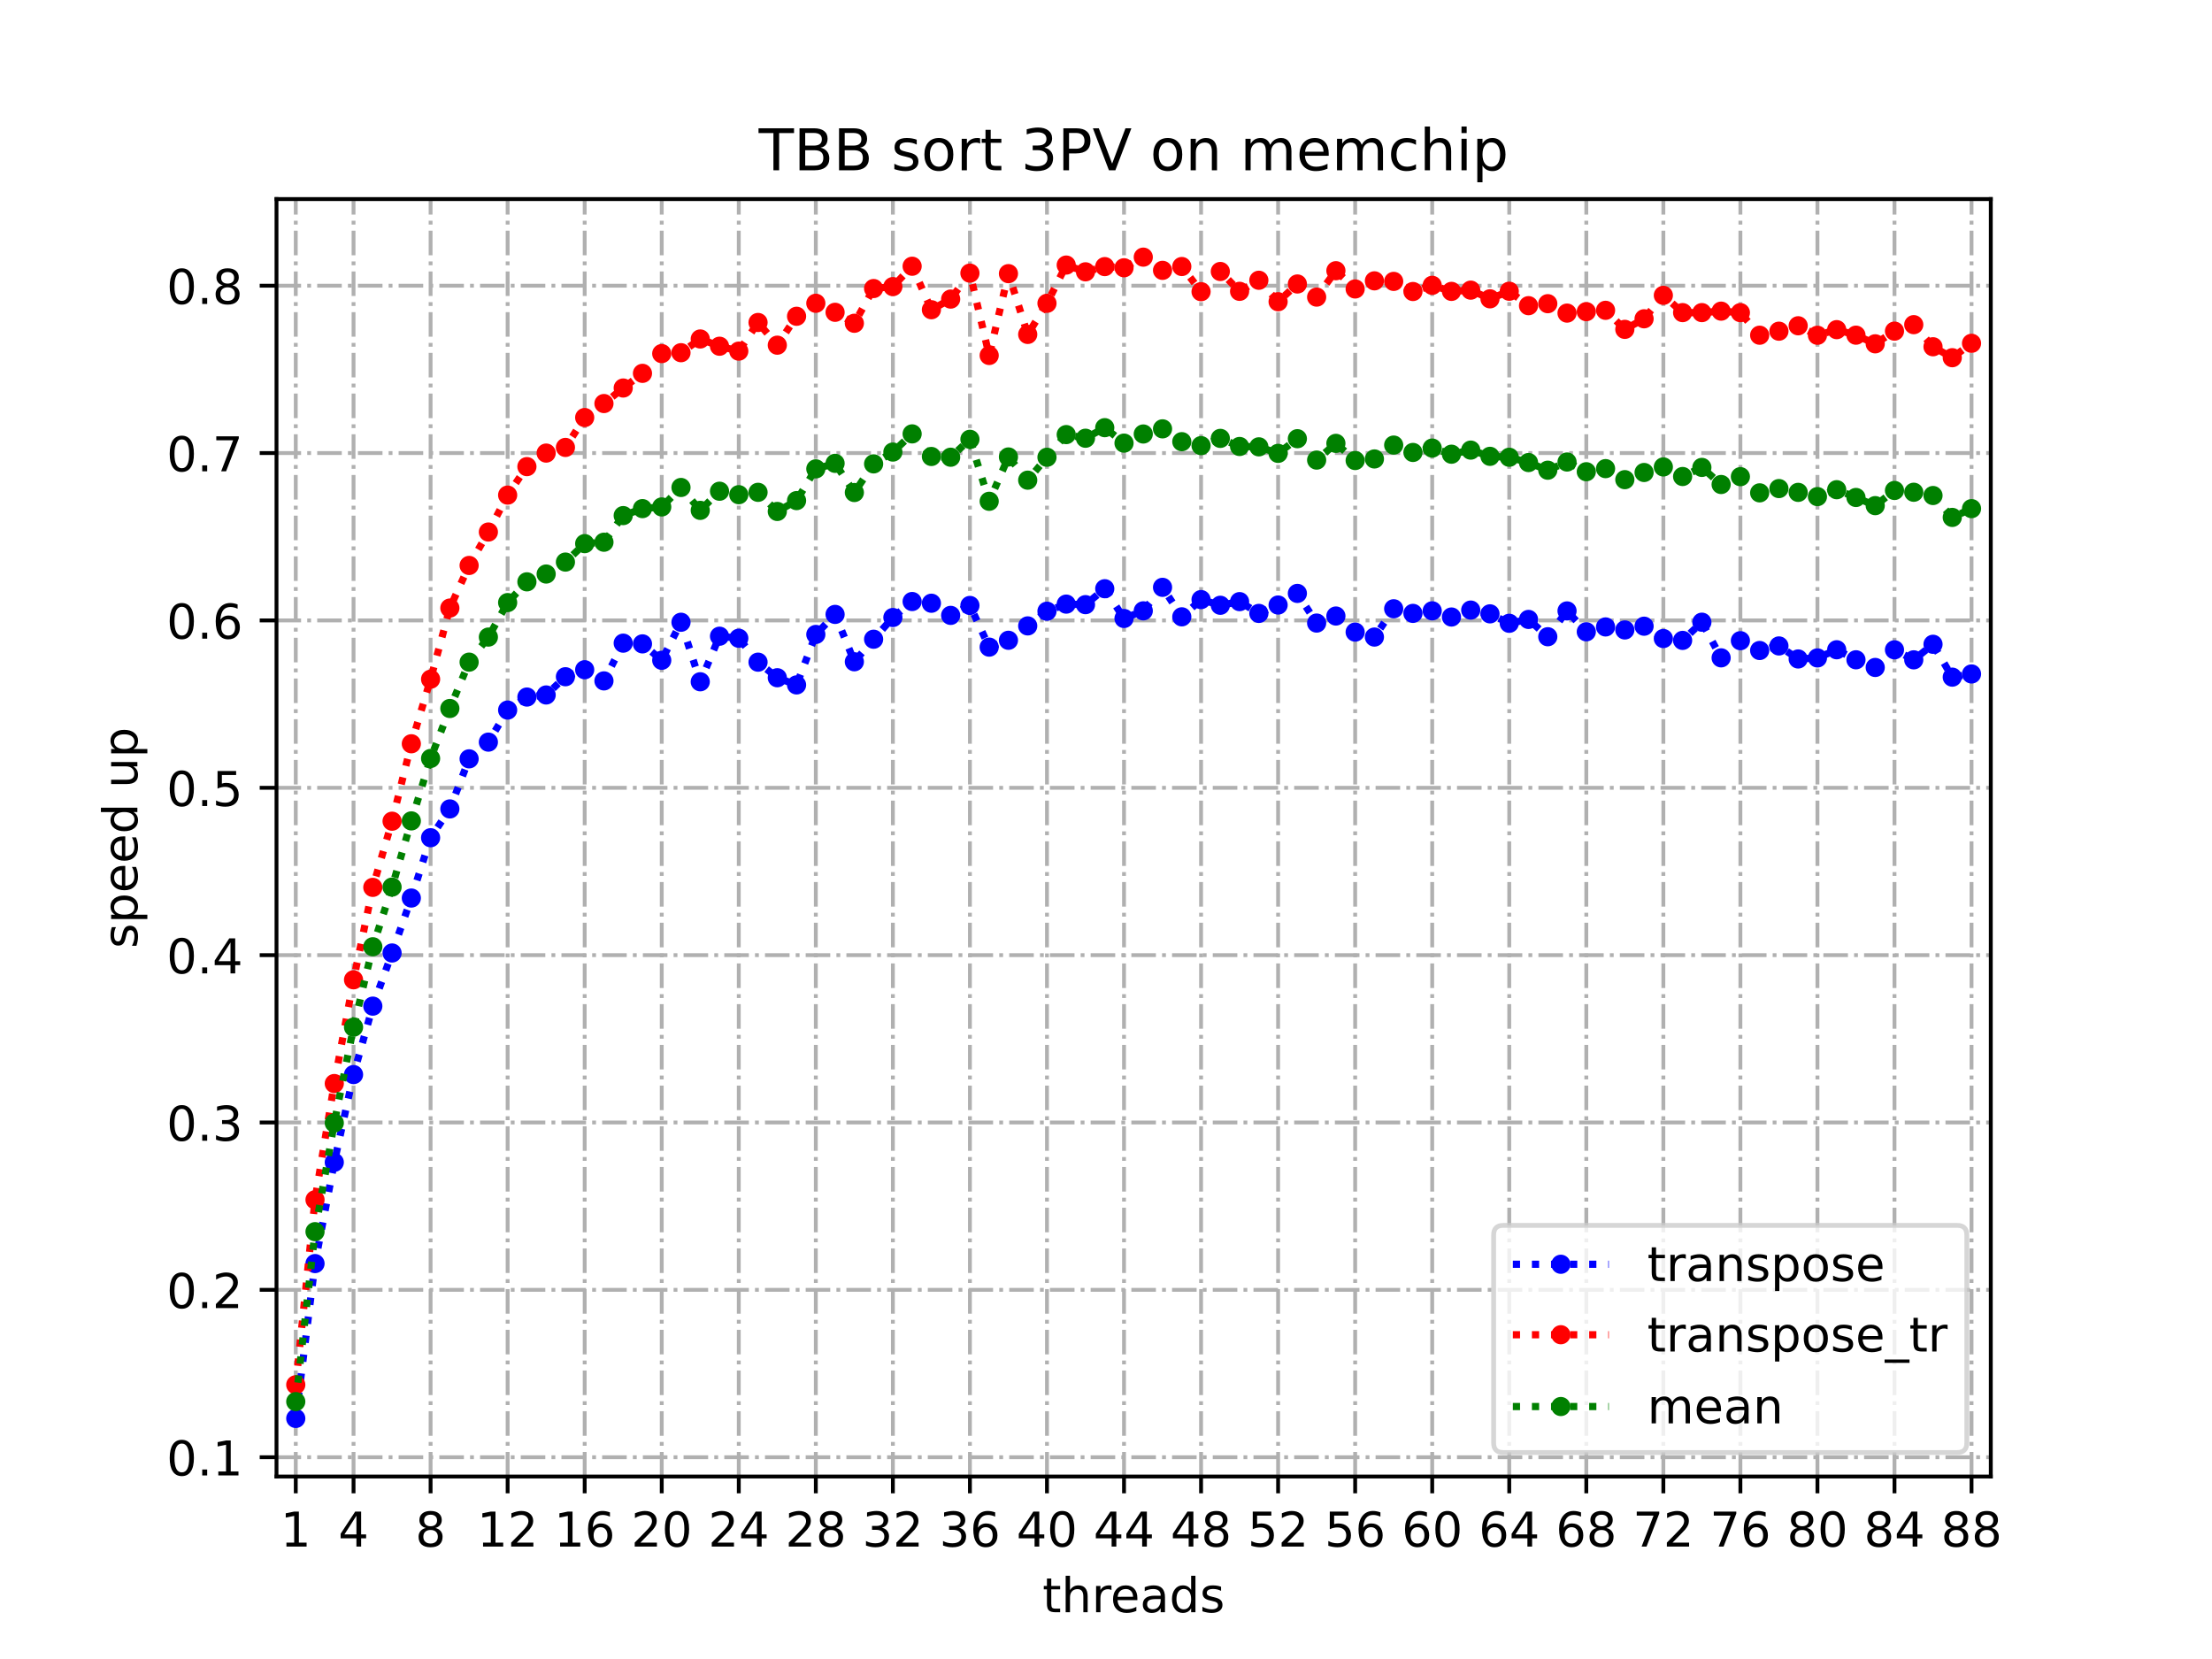 <?xml version="1.0" encoding="utf-8" standalone="no"?>
<!DOCTYPE svg PUBLIC "-//W3C//DTD SVG 1.1//EN"
  "http://www.w3.org/Graphics/SVG/1.1/DTD/svg11.dtd">
<!-- Created with matplotlib (https://matplotlib.org/) -->
<svg height="345.6pt" version="1.1" viewBox="0 0 460.8 345.6" width="460.8pt" xmlns="http://www.w3.org/2000/svg" xmlns:xlink="http://www.w3.org/1999/xlink">
 <defs>
  <style type="text/css">
*{stroke-linecap:butt;stroke-linejoin:round;}
  </style>
 </defs>
 <g id="figure_1">
  <g id="patch_1">
   <path d="M 0 345.6 
L 460.8 345.6 
L 460.8 0 
L 0 0 
z
" style="fill:#ffffff;"/>
  </g>
  <g id="axes_1">
   <g id="patch_2">
    <path d="M 57.6 307.584 
L 414.72 307.584 
L 414.72 41.472 
L 57.6 41.472 
z
" style="fill:#ffffff;"/>
   </g>
   <g id="matplotlib.axis_1">
    <g id="xtick_1">
     <g id="line2d_1">
      <path clip-path="url(#p1141214aa9)" d="M 61.613 307.584 
L 61.613 41.472 
" style="fill:none;stroke:#b0b0b0;stroke-dasharray:5.12,1.28,0.8,1.28;stroke-dashoffset:0;stroke-width:0.8;"/>
     </g>
     <g id="line2d_2">
      <defs>
       <path d="M 0 0 
L 0 3.5 
" id="m199c6f6749" style="stroke:#000000;stroke-width:0.8;"/>
      </defs>
      <g>
       <use style="stroke:#000000;stroke-width:0.8;" x="61.613" xlink:href="#m199c6f6749" y="307.584"/>
      </g>
     </g>
     <g id="text_1">
      <!-- 1 -->
      <defs>
       <path d="M 12.406 8.297 
L 28.516 8.297 
L 28.516 63.922 
L 10.984 60.406 
L 10.984 69.391 
L 28.422 72.906 
L 38.281 72.906 
L 38.281 8.297 
L 54.391 8.297 
L 54.391 0 
L 12.406 0 
z
" id="DejaVuSans-49"/>
      </defs>
      <g transform="translate(58.431 322.182)scale(0.1 -0.1)">
       <use xlink:href="#DejaVuSans-49"/>
      </g>
     </g>
    </g>
    <g id="xtick_2">
     <g id="line2d_3">
      <path clip-path="url(#p1141214aa9)" d="M 73.65 307.584 
L 73.65 41.472 
" style="fill:none;stroke:#b0b0b0;stroke-dasharray:5.12,1.28,0.8,1.28;stroke-dashoffset:0;stroke-width:0.8;"/>
     </g>
     <g id="line2d_4">
      <g>
       <use style="stroke:#000000;stroke-width:0.8;" x="73.65" xlink:href="#m199c6f6749" y="307.584"/>
      </g>
     </g>
     <g id="text_2">
      <!-- 4 -->
      <defs>
       <path d="M 37.797 64.312 
L 12.891 25.391 
L 37.797 25.391 
z
M 35.203 72.906 
L 47.609 72.906 
L 47.609 25.391 
L 58.016 25.391 
L 58.016 17.188 
L 47.609 17.188 
L 47.609 0 
L 37.797 0 
L 37.797 17.188 
L 4.891 17.188 
L 4.891 26.703 
z
" id="DejaVuSans-52"/>
      </defs>
      <g transform="translate(70.469 322.182)scale(0.1 -0.1)">
       <use xlink:href="#DejaVuSans-52"/>
      </g>
     </g>
    </g>
    <g id="xtick_3">
     <g id="line2d_5">
      <path clip-path="url(#p1141214aa9)" d="M 89.701 307.584 
L 89.701 41.472 
" style="fill:none;stroke:#b0b0b0;stroke-dasharray:5.12,1.28,0.8,1.28;stroke-dashoffset:0;stroke-width:0.8;"/>
     </g>
     <g id="line2d_6">
      <g>
       <use style="stroke:#000000;stroke-width:0.8;" x="89.701" xlink:href="#m199c6f6749" y="307.584"/>
      </g>
     </g>
     <g id="text_3">
      <!-- 8 -->
      <defs>
       <path d="M 31.781 34.625 
Q 24.75 34.625 20.719 30.859 
Q 16.703 27.094 16.703 20.516 
Q 16.703 13.922 20.719 10.156 
Q 24.75 6.391 31.781 6.391 
Q 38.812 6.391 42.859 10.172 
Q 46.922 13.969 46.922 20.516 
Q 46.922 27.094 42.891 30.859 
Q 38.875 34.625 31.781 34.625 
z
M 21.922 38.812 
Q 15.578 40.375 12.031 44.719 
Q 8.5 49.078 8.5 55.328 
Q 8.5 64.062 14.719 69.141 
Q 20.953 74.219 31.781 74.219 
Q 42.672 74.219 48.875 69.141 
Q 55.078 64.062 55.078 55.328 
Q 55.078 49.078 51.531 44.719 
Q 48 40.375 41.703 38.812 
Q 48.828 37.156 52.797 32.312 
Q 56.781 27.484 56.781 20.516 
Q 56.781 9.906 50.312 4.234 
Q 43.844 -1.422 31.781 -1.422 
Q 19.734 -1.422 13.25 4.234 
Q 6.781 9.906 6.781 20.516 
Q 6.781 27.484 10.781 32.312 
Q 14.797 37.156 21.922 38.812 
z
M 18.312 54.391 
Q 18.312 48.734 21.844 45.562 
Q 25.391 42.391 31.781 42.391 
Q 38.141 42.391 41.719 45.562 
Q 45.312 48.734 45.312 54.391 
Q 45.312 60.062 41.719 63.234 
Q 38.141 66.406 31.781 66.406 
Q 25.391 66.406 21.844 63.234 
Q 18.312 60.062 18.312 54.391 
z
" id="DejaVuSans-56"/>
      </defs>
      <g transform="translate(86.519 322.182)scale(0.1 -0.1)">
       <use xlink:href="#DejaVuSans-56"/>
      </g>
     </g>
    </g>
    <g id="xtick_4">
     <g id="line2d_7">
      <path clip-path="url(#p1141214aa9)" d="M 105.751 307.584 
L 105.751 41.472 
" style="fill:none;stroke:#b0b0b0;stroke-dasharray:5.12,1.28,0.8,1.28;stroke-dashoffset:0;stroke-width:0.8;"/>
     </g>
     <g id="line2d_8">
      <g>
       <use style="stroke:#000000;stroke-width:0.8;" x="105.751" xlink:href="#m199c6f6749" y="307.584"/>
      </g>
     </g>
     <g id="text_4">
      <!-- 12 -->
      <defs>
       <path d="M 19.188 8.297 
L 53.609 8.297 
L 53.609 0 
L 7.328 0 
L 7.328 8.297 
Q 12.938 14.109 22.625 23.891 
Q 32.328 33.688 34.812 36.531 
Q 39.547 41.844 41.422 45.531 
Q 43.312 49.219 43.312 52.781 
Q 43.312 58.594 39.234 62.25 
Q 35.156 65.922 28.609 65.922 
Q 23.969 65.922 18.812 64.312 
Q 13.672 62.703 7.812 59.422 
L 7.812 69.391 
Q 13.766 71.781 18.938 73 
Q 24.125 74.219 28.422 74.219 
Q 39.75 74.219 46.484 68.547 
Q 53.219 62.891 53.219 53.422 
Q 53.219 48.922 51.531 44.891 
Q 49.859 40.875 45.406 35.406 
Q 44.188 33.984 37.641 27.219 
Q 31.109 20.453 19.188 8.297 
z
" id="DejaVuSans-50"/>
      </defs>
      <g transform="translate(99.389 322.182)scale(0.1 -0.1)">
       <use xlink:href="#DejaVuSans-49"/>
       <use x="63.623" xlink:href="#DejaVuSans-50"/>
      </g>
     </g>
    </g>
    <g id="xtick_5">
     <g id="line2d_9">
      <path clip-path="url(#p1141214aa9)" d="M 121.801 307.584 
L 121.801 41.472 
" style="fill:none;stroke:#b0b0b0;stroke-dasharray:5.12,1.28,0.8,1.28;stroke-dashoffset:0;stroke-width:0.8;"/>
     </g>
     <g id="line2d_10">
      <g>
       <use style="stroke:#000000;stroke-width:0.8;" x="121.801" xlink:href="#m199c6f6749" y="307.584"/>
      </g>
     </g>
     <g id="text_5">
      <!-- 16 -->
      <defs>
       <path d="M 33.016 40.375 
Q 26.375 40.375 22.484 35.828 
Q 18.609 31.297 18.609 23.391 
Q 18.609 15.531 22.484 10.953 
Q 26.375 6.391 33.016 6.391 
Q 39.656 6.391 43.531 10.953 
Q 47.406 15.531 47.406 23.391 
Q 47.406 31.297 43.531 35.828 
Q 39.656 40.375 33.016 40.375 
z
M 52.594 71.297 
L 52.594 62.312 
Q 48.875 64.062 45.094 64.984 
Q 41.312 65.922 37.594 65.922 
Q 27.828 65.922 22.672 59.328 
Q 17.531 52.734 16.797 39.406 
Q 19.672 43.656 24.016 45.922 
Q 28.375 48.188 33.594 48.188 
Q 44.578 48.188 50.953 41.516 
Q 57.328 34.859 57.328 23.391 
Q 57.328 12.156 50.688 5.359 
Q 44.047 -1.422 33.016 -1.422 
Q 20.359 -1.422 13.672 8.266 
Q 6.984 17.969 6.984 36.375 
Q 6.984 53.656 15.188 63.938 
Q 23.391 74.219 37.203 74.219 
Q 40.922 74.219 44.703 73.484 
Q 48.484 72.75 52.594 71.297 
z
" id="DejaVuSans-54"/>
      </defs>
      <g transform="translate(115.439 322.182)scale(0.1 -0.1)">
       <use xlink:href="#DejaVuSans-49"/>
       <use x="63.623" xlink:href="#DejaVuSans-54"/>
      </g>
     </g>
    </g>
    <g id="xtick_6">
     <g id="line2d_11">
      <path clip-path="url(#p1141214aa9)" d="M 137.852 307.584 
L 137.852 41.472 
" style="fill:none;stroke:#b0b0b0;stroke-dasharray:5.12,1.28,0.8,1.28;stroke-dashoffset:0;stroke-width:0.8;"/>
     </g>
     <g id="line2d_12">
      <g>
       <use style="stroke:#000000;stroke-width:0.8;" x="137.852" xlink:href="#m199c6f6749" y="307.584"/>
      </g>
     </g>
     <g id="text_6">
      <!-- 20 -->
      <defs>
       <path d="M 31.781 66.406 
Q 24.172 66.406 20.328 58.906 
Q 16.5 51.422 16.5 36.375 
Q 16.5 21.391 20.328 13.891 
Q 24.172 6.391 31.781 6.391 
Q 39.453 6.391 43.281 13.891 
Q 47.125 21.391 47.125 36.375 
Q 47.125 51.422 43.281 58.906 
Q 39.453 66.406 31.781 66.406 
z
M 31.781 74.219 
Q 44.047 74.219 50.516 64.516 
Q 56.984 54.828 56.984 36.375 
Q 56.984 17.969 50.516 8.266 
Q 44.047 -1.422 31.781 -1.422 
Q 19.531 -1.422 13.062 8.266 
Q 6.594 17.969 6.594 36.375 
Q 6.594 54.828 13.062 64.516 
Q 19.531 74.219 31.781 74.219 
z
" id="DejaVuSans-48"/>
      </defs>
      <g transform="translate(131.489 322.182)scale(0.1 -0.1)">
       <use xlink:href="#DejaVuSans-50"/>
       <use x="63.623" xlink:href="#DejaVuSans-48"/>
      </g>
     </g>
    </g>
    <g id="xtick_7">
     <g id="line2d_13">
      <path clip-path="url(#p1141214aa9)" d="M 153.902 307.584 
L 153.902 41.472 
" style="fill:none;stroke:#b0b0b0;stroke-dasharray:5.12,1.28,0.8,1.28;stroke-dashoffset:0;stroke-width:0.8;"/>
     </g>
     <g id="line2d_14">
      <g>
       <use style="stroke:#000000;stroke-width:0.8;" x="153.902" xlink:href="#m199c6f6749" y="307.584"/>
      </g>
     </g>
     <g id="text_7">
      <!-- 24 -->
      <g transform="translate(147.54 322.182)scale(0.1 -0.1)">
       <use xlink:href="#DejaVuSans-50"/>
       <use x="63.623" xlink:href="#DejaVuSans-52"/>
      </g>
     </g>
    </g>
    <g id="xtick_8">
     <g id="line2d_15">
      <path clip-path="url(#p1141214aa9)" d="M 169.952 307.584 
L 169.952 41.472 
" style="fill:none;stroke:#b0b0b0;stroke-dasharray:5.12,1.28,0.8,1.28;stroke-dashoffset:0;stroke-width:0.8;"/>
     </g>
     <g id="line2d_16">
      <g>
       <use style="stroke:#000000;stroke-width:0.8;" x="169.952" xlink:href="#m199c6f6749" y="307.584"/>
      </g>
     </g>
     <g id="text_8">
      <!-- 28 -->
      <g transform="translate(163.59 322.182)scale(0.1 -0.1)">
       <use xlink:href="#DejaVuSans-50"/>
       <use x="63.623" xlink:href="#DejaVuSans-56"/>
      </g>
     </g>
    </g>
    <g id="xtick_9">
     <g id="line2d_17">
      <path clip-path="url(#p1141214aa9)" d="M 186.003 307.584 
L 186.003 41.472 
" style="fill:none;stroke:#b0b0b0;stroke-dasharray:5.12,1.28,0.8,1.28;stroke-dashoffset:0;stroke-width:0.8;"/>
     </g>
     <g id="line2d_18">
      <g>
       <use style="stroke:#000000;stroke-width:0.8;" x="186.003" xlink:href="#m199c6f6749" y="307.584"/>
      </g>
     </g>
     <g id="text_9">
      <!-- 32 -->
      <defs>
       <path d="M 40.578 39.312 
Q 47.656 37.797 51.625 33 
Q 55.609 28.219 55.609 21.188 
Q 55.609 10.406 48.188 4.484 
Q 40.766 -1.422 27.094 -1.422 
Q 22.516 -1.422 17.656 -0.516 
Q 12.797 0.391 7.625 2.203 
L 7.625 11.719 
Q 11.719 9.328 16.594 8.109 
Q 21.484 6.891 26.812 6.891 
Q 36.078 6.891 40.938 10.547 
Q 45.797 14.203 45.797 21.188 
Q 45.797 27.641 41.281 31.266 
Q 36.766 34.906 28.719 34.906 
L 20.219 34.906 
L 20.219 43.016 
L 29.109 43.016 
Q 36.375 43.016 40.234 45.922 
Q 44.094 48.828 44.094 54.297 
Q 44.094 59.906 40.109 62.906 
Q 36.141 65.922 28.719 65.922 
Q 24.656 65.922 20.016 65.031 
Q 15.375 64.156 9.812 62.312 
L 9.812 71.094 
Q 15.438 72.656 20.344 73.438 
Q 25.25 74.219 29.594 74.219 
Q 40.828 74.219 47.359 69.109 
Q 53.906 64.016 53.906 55.328 
Q 53.906 49.266 50.438 45.094 
Q 46.969 40.922 40.578 39.312 
z
" id="DejaVuSans-51"/>
      </defs>
      <g transform="translate(179.64 322.182)scale(0.1 -0.1)">
       <use xlink:href="#DejaVuSans-51"/>
       <use x="63.623" xlink:href="#DejaVuSans-50"/>
      </g>
     </g>
    </g>
    <g id="xtick_10">
     <g id="line2d_19">
      <path clip-path="url(#p1141214aa9)" d="M 202.053 307.584 
L 202.053 41.472 
" style="fill:none;stroke:#b0b0b0;stroke-dasharray:5.12,1.28,0.8,1.28;stroke-dashoffset:0;stroke-width:0.8;"/>
     </g>
     <g id="line2d_20">
      <g>
       <use style="stroke:#000000;stroke-width:0.8;" x="202.053" xlink:href="#m199c6f6749" y="307.584"/>
      </g>
     </g>
     <g id="text_10">
      <!-- 36 -->
      <g transform="translate(195.691 322.182)scale(0.1 -0.1)">
       <use xlink:href="#DejaVuSans-51"/>
       <use x="63.623" xlink:href="#DejaVuSans-54"/>
      </g>
     </g>
    </g>
    <g id="xtick_11">
     <g id="line2d_21">
      <path clip-path="url(#p1141214aa9)" d="M 218.103 307.584 
L 218.103 41.472 
" style="fill:none;stroke:#b0b0b0;stroke-dasharray:5.12,1.28,0.8,1.28;stroke-dashoffset:0;stroke-width:0.8;"/>
     </g>
     <g id="line2d_22">
      <g>
       <use style="stroke:#000000;stroke-width:0.8;" x="218.103" xlink:href="#m199c6f6749" y="307.584"/>
      </g>
     </g>
     <g id="text_11">
      <!-- 40 -->
      <g transform="translate(211.741 322.182)scale(0.1 -0.1)">
       <use xlink:href="#DejaVuSans-52"/>
       <use x="63.623" xlink:href="#DejaVuSans-48"/>
      </g>
     </g>
    </g>
    <g id="xtick_12">
     <g id="line2d_23">
      <path clip-path="url(#p1141214aa9)" d="M 234.154 307.584 
L 234.154 41.472 
" style="fill:none;stroke:#b0b0b0;stroke-dasharray:5.12,1.28,0.8,1.28;stroke-dashoffset:0;stroke-width:0.8;"/>
     </g>
     <g id="line2d_24">
      <g>
       <use style="stroke:#000000;stroke-width:0.8;" x="234.154" xlink:href="#m199c6f6749" y="307.584"/>
      </g>
     </g>
     <g id="text_12">
      <!-- 44 -->
      <g transform="translate(227.791 322.182)scale(0.1 -0.1)">
       <use xlink:href="#DejaVuSans-52"/>
       <use x="63.623" xlink:href="#DejaVuSans-52"/>
      </g>
     </g>
    </g>
    <g id="xtick_13">
     <g id="line2d_25">
      <path clip-path="url(#p1141214aa9)" d="M 250.204 307.584 
L 250.204 41.472 
" style="fill:none;stroke:#b0b0b0;stroke-dasharray:5.12,1.28,0.8,1.28;stroke-dashoffset:0;stroke-width:0.8;"/>
     </g>
     <g id="line2d_26">
      <g>
       <use style="stroke:#000000;stroke-width:0.8;" x="250.204" xlink:href="#m199c6f6749" y="307.584"/>
      </g>
     </g>
     <g id="text_13">
      <!-- 48 -->
      <g transform="translate(243.842 322.182)scale(0.1 -0.1)">
       <use xlink:href="#DejaVuSans-52"/>
       <use x="63.623" xlink:href="#DejaVuSans-56"/>
      </g>
     </g>
    </g>
    <g id="xtick_14">
     <g id="line2d_27">
      <path clip-path="url(#p1141214aa9)" d="M 266.254 307.584 
L 266.254 41.472 
" style="fill:none;stroke:#b0b0b0;stroke-dasharray:5.12,1.28,0.8,1.28;stroke-dashoffset:0;stroke-width:0.8;"/>
     </g>
     <g id="line2d_28">
      <g>
       <use style="stroke:#000000;stroke-width:0.8;" x="266.254" xlink:href="#m199c6f6749" y="307.584"/>
      </g>
     </g>
     <g id="text_14">
      <!-- 52 -->
      <defs>
       <path d="M 10.797 72.906 
L 49.516 72.906 
L 49.516 64.594 
L 19.828 64.594 
L 19.828 46.734 
Q 21.969 47.469 24.109 47.828 
Q 26.266 48.188 28.422 48.188 
Q 40.625 48.188 47.75 41.5 
Q 54.891 34.812 54.891 23.391 
Q 54.891 11.625 47.562 5.094 
Q 40.234 -1.422 26.906 -1.422 
Q 22.312 -1.422 17.547 -0.641 
Q 12.797 0.141 7.719 1.703 
L 7.719 11.625 
Q 12.109 9.234 16.797 8.062 
Q 21.484 6.891 26.703 6.891 
Q 35.156 6.891 40.078 11.328 
Q 45.016 15.766 45.016 23.391 
Q 45.016 31 40.078 35.438 
Q 35.156 39.891 26.703 39.891 
Q 22.75 39.891 18.812 39.016 
Q 14.891 38.141 10.797 36.281 
z
" id="DejaVuSans-53"/>
      </defs>
      <g transform="translate(259.892 322.182)scale(0.1 -0.1)">
       <use xlink:href="#DejaVuSans-53"/>
       <use x="63.623" xlink:href="#DejaVuSans-50"/>
      </g>
     </g>
    </g>
    <g id="xtick_15">
     <g id="line2d_29">
      <path clip-path="url(#p1141214aa9)" d="M 282.305 307.584 
L 282.305 41.472 
" style="fill:none;stroke:#b0b0b0;stroke-dasharray:5.12,1.28,0.8,1.28;stroke-dashoffset:0;stroke-width:0.8;"/>
     </g>
     <g id="line2d_30">
      <g>
       <use style="stroke:#000000;stroke-width:0.8;" x="282.305" xlink:href="#m199c6f6749" y="307.584"/>
      </g>
     </g>
     <g id="text_15">
      <!-- 56 -->
      <g transform="translate(275.942 322.182)scale(0.1 -0.1)">
       <use xlink:href="#DejaVuSans-53"/>
       <use x="63.623" xlink:href="#DejaVuSans-54"/>
      </g>
     </g>
    </g>
    <g id="xtick_16">
     <g id="line2d_31">
      <path clip-path="url(#p1141214aa9)" d="M 298.355 307.584 
L 298.355 41.472 
" style="fill:none;stroke:#b0b0b0;stroke-dasharray:5.12,1.28,0.8,1.28;stroke-dashoffset:0;stroke-width:0.8;"/>
     </g>
     <g id="line2d_32">
      <g>
       <use style="stroke:#000000;stroke-width:0.8;" x="298.355" xlink:href="#m199c6f6749" y="307.584"/>
      </g>
     </g>
     <g id="text_16">
      <!-- 60 -->
      <g transform="translate(291.993 322.182)scale(0.1 -0.1)">
       <use xlink:href="#DejaVuSans-54"/>
       <use x="63.623" xlink:href="#DejaVuSans-48"/>
      </g>
     </g>
    </g>
    <g id="xtick_17">
     <g id="line2d_33">
      <path clip-path="url(#p1141214aa9)" d="M 314.405 307.584 
L 314.405 41.472 
" style="fill:none;stroke:#b0b0b0;stroke-dasharray:5.12,1.28,0.8,1.28;stroke-dashoffset:0;stroke-width:0.8;"/>
     </g>
     <g id="line2d_34">
      <g>
       <use style="stroke:#000000;stroke-width:0.8;" x="314.405" xlink:href="#m199c6f6749" y="307.584"/>
      </g>
     </g>
     <g id="text_17">
      <!-- 64 -->
      <g transform="translate(308.043 322.182)scale(0.1 -0.1)">
       <use xlink:href="#DejaVuSans-54"/>
       <use x="63.623" xlink:href="#DejaVuSans-52"/>
      </g>
     </g>
    </g>
    <g id="xtick_18">
     <g id="line2d_35">
      <path clip-path="url(#p1141214aa9)" d="M 330.456 307.584 
L 330.456 41.472 
" style="fill:none;stroke:#b0b0b0;stroke-dasharray:5.12,1.28,0.8,1.28;stroke-dashoffset:0;stroke-width:0.8;"/>
     </g>
     <g id="line2d_36">
      <g>
       <use style="stroke:#000000;stroke-width:0.8;" x="330.456" xlink:href="#m199c6f6749" y="307.584"/>
      </g>
     </g>
     <g id="text_18">
      <!-- 68 -->
      <g transform="translate(324.093 322.182)scale(0.1 -0.1)">
       <use xlink:href="#DejaVuSans-54"/>
       <use x="63.623" xlink:href="#DejaVuSans-56"/>
      </g>
     </g>
    </g>
    <g id="xtick_19">
     <g id="line2d_37">
      <path clip-path="url(#p1141214aa9)" d="M 346.506 307.584 
L 346.506 41.472 
" style="fill:none;stroke:#b0b0b0;stroke-dasharray:5.12,1.28,0.8,1.28;stroke-dashoffset:0;stroke-width:0.8;"/>
     </g>
     <g id="line2d_38">
      <g>
       <use style="stroke:#000000;stroke-width:0.8;" x="346.506" xlink:href="#m199c6f6749" y="307.584"/>
      </g>
     </g>
     <g id="text_19">
      <!-- 72 -->
      <defs>
       <path d="M 8.203 72.906 
L 55.078 72.906 
L 55.078 68.703 
L 28.609 0 
L 18.312 0 
L 43.219 64.594 
L 8.203 64.594 
z
" id="DejaVuSans-55"/>
      </defs>
      <g transform="translate(340.144 322.182)scale(0.1 -0.1)">
       <use xlink:href="#DejaVuSans-55"/>
       <use x="63.623" xlink:href="#DejaVuSans-50"/>
      </g>
     </g>
    </g>
    <g id="xtick_20">
     <g id="line2d_39">
      <path clip-path="url(#p1141214aa9)" d="M 362.556 307.584 
L 362.556 41.472 
" style="fill:none;stroke:#b0b0b0;stroke-dasharray:5.12,1.28,0.8,1.28;stroke-dashoffset:0;stroke-width:0.8;"/>
     </g>
     <g id="line2d_40">
      <g>
       <use style="stroke:#000000;stroke-width:0.8;" x="362.556" xlink:href="#m199c6f6749" y="307.584"/>
      </g>
     </g>
     <g id="text_20">
      <!-- 76 -->
      <g transform="translate(356.194 322.182)scale(0.1 -0.1)">
       <use xlink:href="#DejaVuSans-55"/>
       <use x="63.623" xlink:href="#DejaVuSans-54"/>
      </g>
     </g>
    </g>
    <g id="xtick_21">
     <g id="line2d_41">
      <path clip-path="url(#p1141214aa9)" d="M 378.607 307.584 
L 378.607 41.472 
" style="fill:none;stroke:#b0b0b0;stroke-dasharray:5.12,1.28,0.8,1.28;stroke-dashoffset:0;stroke-width:0.8;"/>
     </g>
     <g id="line2d_42">
      <g>
       <use style="stroke:#000000;stroke-width:0.8;" x="378.607" xlink:href="#m199c6f6749" y="307.584"/>
      </g>
     </g>
     <g id="text_21">
      <!-- 80 -->
      <g transform="translate(372.244 322.182)scale(0.1 -0.1)">
       <use xlink:href="#DejaVuSans-56"/>
       <use x="63.623" xlink:href="#DejaVuSans-48"/>
      </g>
     </g>
    </g>
    <g id="xtick_22">
     <g id="line2d_43">
      <path clip-path="url(#p1141214aa9)" d="M 394.657 307.584 
L 394.657 41.472 
" style="fill:none;stroke:#b0b0b0;stroke-dasharray:5.12,1.28,0.8,1.28;stroke-dashoffset:0;stroke-width:0.8;"/>
     </g>
     <g id="line2d_44">
      <g>
       <use style="stroke:#000000;stroke-width:0.8;" x="394.657" xlink:href="#m199c6f6749" y="307.584"/>
      </g>
     </g>
     <g id="text_22">
      <!-- 84 -->
      <g transform="translate(388.295 322.182)scale(0.1 -0.1)">
       <use xlink:href="#DejaVuSans-56"/>
       <use x="63.623" xlink:href="#DejaVuSans-52"/>
      </g>
     </g>
    </g>
    <g id="xtick_23">
     <g id="line2d_45">
      <path clip-path="url(#p1141214aa9)" d="M 410.707 307.584 
L 410.707 41.472 
" style="fill:none;stroke:#b0b0b0;stroke-dasharray:5.12,1.28,0.8,1.28;stroke-dashoffset:0;stroke-width:0.8;"/>
     </g>
     <g id="line2d_46">
      <g>
       <use style="stroke:#000000;stroke-width:0.8;" x="410.707" xlink:href="#m199c6f6749" y="307.584"/>
      </g>
     </g>
     <g id="text_23">
      <!-- 88 -->
      <g transform="translate(404.345 322.182)scale(0.1 -0.1)">
       <use xlink:href="#DejaVuSans-56"/>
       <use x="63.623" xlink:href="#DejaVuSans-56"/>
      </g>
     </g>
    </g>
    <g id="text_24">
     <!-- threads -->
     <defs>
      <path d="M 18.312 70.219 
L 18.312 54.688 
L 36.812 54.688 
L 36.812 47.703 
L 18.312 47.703 
L 18.312 18.016 
Q 18.312 11.328 20.141 9.422 
Q 21.969 7.516 27.594 7.516 
L 36.812 7.516 
L 36.812 0 
L 27.594 0 
Q 17.188 0 13.234 3.875 
Q 9.281 7.766 9.281 18.016 
L 9.281 47.703 
L 2.688 47.703 
L 2.688 54.688 
L 9.281 54.688 
L 9.281 70.219 
z
" id="DejaVuSans-116"/>
      <path d="M 54.891 33.016 
L 54.891 0 
L 45.906 0 
L 45.906 32.719 
Q 45.906 40.484 42.875 44.328 
Q 39.844 48.188 33.797 48.188 
Q 26.516 48.188 22.312 43.547 
Q 18.109 38.922 18.109 30.906 
L 18.109 0 
L 9.078 0 
L 9.078 75.984 
L 18.109 75.984 
L 18.109 46.188 
Q 21.344 51.125 25.703 53.562 
Q 30.078 56 35.797 56 
Q 45.219 56 50.047 50.172 
Q 54.891 44.344 54.891 33.016 
z
" id="DejaVuSans-104"/>
      <path d="M 41.109 46.297 
Q 39.594 47.172 37.812 47.578 
Q 36.031 48 33.891 48 
Q 26.266 48 22.188 43.047 
Q 18.109 38.094 18.109 28.812 
L 18.109 0 
L 9.078 0 
L 9.078 54.688 
L 18.109 54.688 
L 18.109 46.188 
Q 20.953 51.172 25.484 53.578 
Q 30.031 56 36.531 56 
Q 37.453 56 38.578 55.875 
Q 39.703 55.766 41.062 55.516 
z
" id="DejaVuSans-114"/>
      <path d="M 56.203 29.594 
L 56.203 25.203 
L 14.891 25.203 
Q 15.484 15.922 20.484 11.062 
Q 25.484 6.203 34.422 6.203 
Q 39.594 6.203 44.453 7.469 
Q 49.312 8.734 54.109 11.281 
L 54.109 2.781 
Q 49.266 0.734 44.188 -0.344 
Q 39.109 -1.422 33.891 -1.422 
Q 20.797 -1.422 13.156 6.188 
Q 5.516 13.812 5.516 26.812 
Q 5.516 40.234 12.766 48.109 
Q 20.016 56 32.328 56 
Q 43.359 56 49.781 48.891 
Q 56.203 41.797 56.203 29.594 
z
M 47.219 32.234 
Q 47.125 39.594 43.094 43.984 
Q 39.062 48.391 32.422 48.391 
Q 24.906 48.391 20.391 44.141 
Q 15.875 39.891 15.188 32.172 
z
" id="DejaVuSans-101"/>
      <path d="M 34.281 27.484 
Q 23.391 27.484 19.188 25 
Q 14.984 22.516 14.984 16.5 
Q 14.984 11.719 18.141 8.906 
Q 21.297 6.109 26.703 6.109 
Q 34.188 6.109 38.703 11.406 
Q 43.219 16.703 43.219 25.484 
L 43.219 27.484 
z
M 52.203 31.203 
L 52.203 0 
L 43.219 0 
L 43.219 8.297 
Q 40.141 3.328 35.547 0.953 
Q 30.953 -1.422 24.312 -1.422 
Q 15.922 -1.422 10.953 3.297 
Q 6 8.016 6 15.922 
Q 6 25.141 12.172 29.828 
Q 18.359 34.516 30.609 34.516 
L 43.219 34.516 
L 43.219 35.406 
Q 43.219 41.609 39.141 45 
Q 35.062 48.391 27.688 48.391 
Q 23 48.391 18.547 47.266 
Q 14.109 46.141 10.016 43.891 
L 10.016 52.203 
Q 14.938 54.109 19.578 55.047 
Q 24.219 56 28.609 56 
Q 40.484 56 46.344 49.844 
Q 52.203 43.703 52.203 31.203 
z
" id="DejaVuSans-97"/>
      <path d="M 45.406 46.391 
L 45.406 75.984 
L 54.391 75.984 
L 54.391 0 
L 45.406 0 
L 45.406 8.203 
Q 42.578 3.328 38.25 0.953 
Q 33.938 -1.422 27.875 -1.422 
Q 17.969 -1.422 11.734 6.484 
Q 5.516 14.406 5.516 27.297 
Q 5.516 40.188 11.734 48.094 
Q 17.969 56 27.875 56 
Q 33.938 56 38.25 53.625 
Q 42.578 51.266 45.406 46.391 
z
M 14.797 27.297 
Q 14.797 17.391 18.875 11.75 
Q 22.953 6.109 30.078 6.109 
Q 37.203 6.109 41.297 11.75 
Q 45.406 17.391 45.406 27.297 
Q 45.406 37.203 41.297 42.844 
Q 37.203 48.484 30.078 48.484 
Q 22.953 48.484 18.875 42.844 
Q 14.797 37.203 14.797 27.297 
z
" id="DejaVuSans-100"/>
      <path d="M 44.281 53.078 
L 44.281 44.578 
Q 40.484 46.531 36.375 47.5 
Q 32.281 48.484 27.875 48.484 
Q 21.188 48.484 17.844 46.438 
Q 14.5 44.391 14.5 40.281 
Q 14.5 37.156 16.891 35.375 
Q 19.281 33.594 26.516 31.984 
L 29.594 31.297 
Q 39.156 29.25 43.188 25.516 
Q 47.219 21.781 47.219 15.094 
Q 47.219 7.469 41.188 3.016 
Q 35.156 -1.422 24.609 -1.422 
Q 20.219 -1.422 15.453 -0.562 
Q 10.688 0.297 5.422 2 
L 5.422 11.281 
Q 10.406 8.688 15.234 7.391 
Q 20.062 6.109 24.812 6.109 
Q 31.156 6.109 34.562 8.281 
Q 37.984 10.453 37.984 14.406 
Q 37.984 18.062 35.516 20.016 
Q 33.062 21.969 24.703 23.781 
L 21.578 24.516 
Q 13.234 26.266 9.516 29.906 
Q 5.812 33.547 5.812 39.891 
Q 5.812 47.609 11.281 51.797 
Q 16.75 56 26.812 56 
Q 31.781 56 36.172 55.266 
Q 40.578 54.547 44.281 53.078 
z
" id="DejaVuSans-115"/>
     </defs>
     <g transform="translate(217.169 335.861)scale(0.1 -0.1)">
      <use xlink:href="#DejaVuSans-116"/>
      <use x="39.209" xlink:href="#DejaVuSans-104"/>
      <use x="102.588" xlink:href="#DejaVuSans-114"/>
      <use x="141.451" xlink:href="#DejaVuSans-101"/>
      <use x="202.975" xlink:href="#DejaVuSans-97"/>
      <use x="264.254" xlink:href="#DejaVuSans-100"/>
      <use x="327.73" xlink:href="#DejaVuSans-115"/>
     </g>
    </g>
   </g>
   <g id="matplotlib.axis_2">
    <g id="ytick_1">
     <g id="line2d_47">
      <path clip-path="url(#p1141214aa9)" d="M 57.6 303.564 
L 414.72 303.564 
" style="fill:none;stroke:#b0b0b0;stroke-dasharray:5.12,1.28,0.8,1.28;stroke-dashoffset:0;stroke-width:0.8;"/>
     </g>
     <g id="line2d_48">
      <defs>
       <path d="M 0 0 
L -3.5 0 
" id="m84071a6d9d" style="stroke:#000000;stroke-width:0.8;"/>
      </defs>
      <g>
       <use style="stroke:#000000;stroke-width:0.8;" x="57.6" xlink:href="#m84071a6d9d" y="303.564"/>
      </g>
     </g>
     <g id="text_25">
      <!-- 0.1 -->
      <defs>
       <path d="M 10.688 12.406 
L 21 12.406 
L 21 0 
L 10.688 0 
z
" id="DejaVuSans-46"/>
      </defs>
      <g transform="translate(34.697 307.363)scale(0.1 -0.1)">
       <use xlink:href="#DejaVuSans-48"/>
       <use x="63.623" xlink:href="#DejaVuSans-46"/>
       <use x="95.41" xlink:href="#DejaVuSans-49"/>
      </g>
     </g>
    </g>
    <g id="ytick_2">
     <g id="line2d_49">
      <path clip-path="url(#p1141214aa9)" d="M 57.6 268.7 
L 414.72 268.7 
" style="fill:none;stroke:#b0b0b0;stroke-dasharray:5.12,1.28,0.8,1.28;stroke-dashoffset:0;stroke-width:0.8;"/>
     </g>
     <g id="line2d_50">
      <g>
       <use style="stroke:#000000;stroke-width:0.8;" x="57.6" xlink:href="#m84071a6d9d" y="268.7"/>
      </g>
     </g>
     <g id="text_26">
      <!-- 0.2 -->
      <g transform="translate(34.697 272.499)scale(0.1 -0.1)">
       <use xlink:href="#DejaVuSans-48"/>
       <use x="63.623" xlink:href="#DejaVuSans-46"/>
       <use x="95.41" xlink:href="#DejaVuSans-50"/>
      </g>
     </g>
    </g>
    <g id="ytick_3">
     <g id="line2d_51">
      <path clip-path="url(#p1141214aa9)" d="M 57.6 233.836 
L 414.72 233.836 
" style="fill:none;stroke:#b0b0b0;stroke-dasharray:5.12,1.28,0.8,1.28;stroke-dashoffset:0;stroke-width:0.8;"/>
     </g>
     <g id="line2d_52">
      <g>
       <use style="stroke:#000000;stroke-width:0.8;" x="57.6" xlink:href="#m84071a6d9d" y="233.836"/>
      </g>
     </g>
     <g id="text_27">
      <!-- 0.3 -->
      <g transform="translate(34.697 237.636)scale(0.1 -0.1)">
       <use xlink:href="#DejaVuSans-48"/>
       <use x="63.623" xlink:href="#DejaVuSans-46"/>
       <use x="95.41" xlink:href="#DejaVuSans-51"/>
      </g>
     </g>
    </g>
    <g id="ytick_4">
     <g id="line2d_53">
      <path clip-path="url(#p1141214aa9)" d="M 57.6 198.973 
L 414.72 198.973 
" style="fill:none;stroke:#b0b0b0;stroke-dasharray:5.12,1.28,0.8,1.28;stroke-dashoffset:0;stroke-width:0.8;"/>
     </g>
     <g id="line2d_54">
      <g>
       <use style="stroke:#000000;stroke-width:0.8;" x="57.6" xlink:href="#m84071a6d9d" y="198.973"/>
      </g>
     </g>
     <g id="text_28">
      <!-- 0.4 -->
      <g transform="translate(34.697 202.772)scale(0.1 -0.1)">
       <use xlink:href="#DejaVuSans-48"/>
       <use x="63.623" xlink:href="#DejaVuSans-46"/>
       <use x="95.41" xlink:href="#DejaVuSans-52"/>
      </g>
     </g>
    </g>
    <g id="ytick_5">
     <g id="line2d_55">
      <path clip-path="url(#p1141214aa9)" d="M 57.6 164.109 
L 414.72 164.109 
" style="fill:none;stroke:#b0b0b0;stroke-dasharray:5.12,1.28,0.8,1.28;stroke-dashoffset:0;stroke-width:0.8;"/>
     </g>
     <g id="line2d_56">
      <g>
       <use style="stroke:#000000;stroke-width:0.8;" x="57.6" xlink:href="#m84071a6d9d" y="164.109"/>
      </g>
     </g>
     <g id="text_29">
      <!-- 0.5 -->
      <g transform="translate(34.697 167.908)scale(0.1 -0.1)">
       <use xlink:href="#DejaVuSans-48"/>
       <use x="63.623" xlink:href="#DejaVuSans-46"/>
       <use x="95.41" xlink:href="#DejaVuSans-53"/>
      </g>
     </g>
    </g>
    <g id="ytick_6">
     <g id="line2d_57">
      <path clip-path="url(#p1141214aa9)" d="M 57.6 129.245 
L 414.72 129.245 
" style="fill:none;stroke:#b0b0b0;stroke-dasharray:5.12,1.28,0.8,1.28;stroke-dashoffset:0;stroke-width:0.8;"/>
     </g>
     <g id="line2d_58">
      <g>
       <use style="stroke:#000000;stroke-width:0.8;" x="57.6" xlink:href="#m84071a6d9d" y="129.245"/>
      </g>
     </g>
     <g id="text_30">
      <!-- 0.6 -->
      <g transform="translate(34.697 133.044)scale(0.1 -0.1)">
       <use xlink:href="#DejaVuSans-48"/>
       <use x="63.623" xlink:href="#DejaVuSans-46"/>
       <use x="95.41" xlink:href="#DejaVuSans-54"/>
      </g>
     </g>
    </g>
    <g id="ytick_7">
     <g id="line2d_59">
      <path clip-path="url(#p1141214aa9)" d="M 57.6 94.381 
L 414.72 94.381 
" style="fill:none;stroke:#b0b0b0;stroke-dasharray:5.12,1.28,0.8,1.28;stroke-dashoffset:0;stroke-width:0.8;"/>
     </g>
     <g id="line2d_60">
      <g>
       <use style="stroke:#000000;stroke-width:0.8;" x="57.6" xlink:href="#m84071a6d9d" y="94.381"/>
      </g>
     </g>
     <g id="text_31">
      <!-- 0.7 -->
      <g transform="translate(34.697 98.181)scale(0.1 -0.1)">
       <use xlink:href="#DejaVuSans-48"/>
       <use x="63.623" xlink:href="#DejaVuSans-46"/>
       <use x="95.41" xlink:href="#DejaVuSans-55"/>
      </g>
     </g>
    </g>
    <g id="ytick_8">
     <g id="line2d_61">
      <path clip-path="url(#p1141214aa9)" d="M 57.6 59.518 
L 414.72 59.518 
" style="fill:none;stroke:#b0b0b0;stroke-dasharray:5.12,1.28,0.8,1.28;stroke-dashoffset:0;stroke-width:0.8;"/>
     </g>
     <g id="line2d_62">
      <g>
       <use style="stroke:#000000;stroke-width:0.8;" x="57.6" xlink:href="#m84071a6d9d" y="59.518"/>
      </g>
     </g>
     <g id="text_32">
      <!-- 0.8 -->
      <g transform="translate(34.697 63.317)scale(0.1 -0.1)">
       <use xlink:href="#DejaVuSans-48"/>
       <use x="63.623" xlink:href="#DejaVuSans-46"/>
       <use x="95.41" xlink:href="#DejaVuSans-56"/>
      </g>
     </g>
    </g>
    <g id="text_33">
     <!-- speed up -->
     <defs>
      <path d="M 18.109 8.203 
L 18.109 -20.797 
L 9.078 -20.797 
L 9.078 54.688 
L 18.109 54.688 
L 18.109 46.391 
Q 20.953 51.266 25.266 53.625 
Q 29.594 56 35.594 56 
Q 45.562 56 51.781 48.094 
Q 58.016 40.188 58.016 27.297 
Q 58.016 14.406 51.781 6.484 
Q 45.562 -1.422 35.594 -1.422 
Q 29.594 -1.422 25.266 0.953 
Q 20.953 3.328 18.109 8.203 
z
M 48.688 27.297 
Q 48.688 37.203 44.609 42.844 
Q 40.531 48.484 33.406 48.484 
Q 26.266 48.484 22.188 42.844 
Q 18.109 37.203 18.109 27.297 
Q 18.109 17.391 22.188 11.75 
Q 26.266 6.109 33.406 6.109 
Q 40.531 6.109 44.609 11.75 
Q 48.688 17.391 48.688 27.297 
z
" id="DejaVuSans-112"/>
      <path id="DejaVuSans-32"/>
      <path d="M 8.5 21.578 
L 8.5 54.688 
L 17.484 54.688 
L 17.484 21.922 
Q 17.484 14.156 20.5 10.266 
Q 23.531 6.391 29.594 6.391 
Q 36.859 6.391 41.078 11.031 
Q 45.312 15.672 45.312 23.688 
L 45.312 54.688 
L 54.297 54.688 
L 54.297 0 
L 45.312 0 
L 45.312 8.406 
Q 42.047 3.422 37.719 1 
Q 33.406 -1.422 27.688 -1.422 
Q 18.266 -1.422 13.375 4.438 
Q 8.5 10.297 8.5 21.578 
z
M 31.109 56 
z
" id="DejaVuSans-117"/>
     </defs>
     <g transform="translate(28.617 197.566)rotate(-90)scale(0.1 -0.1)">
      <use xlink:href="#DejaVuSans-115"/>
      <use x="52.1" xlink:href="#DejaVuSans-112"/>
      <use x="115.576" xlink:href="#DejaVuSans-101"/>
      <use x="177.1" xlink:href="#DejaVuSans-101"/>
      <use x="238.623" xlink:href="#DejaVuSans-100"/>
      <use x="302.1" xlink:href="#DejaVuSans-32"/>
      <use x="333.887" xlink:href="#DejaVuSans-117"/>
      <use x="397.266" xlink:href="#DejaVuSans-112"/>
     </g>
    </g>
   </g>
   <g id="line2d_63">
    <path clip-path="url(#p1141214aa9)" d="M 61.613 295.488 
L 65.625 263.226 
L 69.638 242.133 
L 73.65 223.855 
L 77.663 209.596 
L 81.676 198.524 
L 85.688 187.078 
L 89.701 174.513 
L 93.713 168.513 
L 97.726 158.081 
L 101.738 154.598 
L 105.751 147.92 
L 109.764 145.208 
L 113.776 144.775 
L 117.789 140.974 
L 121.801 139.517 
L 125.814 141.842 
L 129.827 133.982 
L 133.839 134.132 
L 137.852 137.551 
L 141.864 129.627 
L 145.877 142.024 
L 149.889 132.536 
L 153.902 132.958 
L 157.915 137.942 
L 161.927 141.185 
L 165.94 142.681 
L 169.952 132.166 
L 173.965 127.992 
L 177.978 137.859 
L 181.99 133.162 
L 186.003 128.641 
L 190.015 125.309 
L 194.028 125.664 
L 198.04 128.195 
L 202.053 126.128 
L 206.066 134.808 
L 210.078 133.383 
L 214.091 130.387 
L 218.103 127.328 
L 222.116 125.848 
L 226.129 125.959 
L 230.141 122.643 
L 234.154 128.844 
L 238.166 127.25 
L 242.179 122.354 
L 246.191 128.497 
L 250.204 124.906 
L 254.217 126.09 
L 258.229 125.33 
L 262.242 127.785 
L 266.254 126.038 
L 270.267 123.619 
L 274.28 129.796 
L 278.292 128.328 
L 282.305 131.677 
L 286.317 132.711 
L 290.33 126.818 
L 294.342 127.78 
L 298.355 127.246 
L 302.368 128.536 
L 306.38 127.091 
L 310.393 127.875 
L 314.405 129.844 
L 318.418 129.037 
L 322.431 132.643 
L 326.443 127.265 
L 330.456 131.616 
L 334.468 130.602 
L 338.481 131.23 
L 342.493 130.449 
L 346.506 133.017 
L 350.519 133.406 
L 354.531 129.616 
L 358.544 137.042 
L 362.556 133.466 
L 366.569 135.509 
L 370.582 134.562 
L 374.594 137.274 
L 378.607 137.059 
L 382.619 135.357 
L 386.632 137.445 
L 390.644 139.044 
L 394.657 135.368 
L 398.67 137.456 
L 402.682 134.215 
L 406.695 141.06 
L 410.707 140.399 
" style="fill:none;stroke:#0000ff;stroke-dasharray:1.5,2.475;stroke-dashoffset:0;stroke-width:1.5;"/>
    <defs>
     <path d="M 0 1.5 
C 0.398 1.5 0.779 1.342 1.061 1.061 
C 1.342 0.779 1.5 0.398 1.5 0 
C 1.5 -0.398 1.342 -0.779 1.061 -1.061 
C 0.779 -1.342 0.398 -1.5 0 -1.5 
C -0.398 -1.5 -0.779 -1.342 -1.061 -1.061 
C -1.342 -0.779 -1.5 -0.398 -1.5 0 
C -1.5 0.398 -1.342 0.779 -1.061 1.061 
C -0.779 1.342 -0.398 1.5 0 1.5 
z
" id="m22c3380ea4" style="stroke:#0000ff;"/>
    </defs>
    <g clip-path="url(#p1141214aa9)">
     <use style="fill:#0000ff;stroke:#0000ff;" x="61.613" xlink:href="#m22c3380ea4" y="295.488"/>
     <use style="fill:#0000ff;stroke:#0000ff;" x="65.625" xlink:href="#m22c3380ea4" y="263.226"/>
     <use style="fill:#0000ff;stroke:#0000ff;" x="69.638" xlink:href="#m22c3380ea4" y="242.133"/>
     <use style="fill:#0000ff;stroke:#0000ff;" x="73.65" xlink:href="#m22c3380ea4" y="223.855"/>
     <use style="fill:#0000ff;stroke:#0000ff;" x="77.663" xlink:href="#m22c3380ea4" y="209.596"/>
     <use style="fill:#0000ff;stroke:#0000ff;" x="81.676" xlink:href="#m22c3380ea4" y="198.524"/>
     <use style="fill:#0000ff;stroke:#0000ff;" x="85.688" xlink:href="#m22c3380ea4" y="187.078"/>
     <use style="fill:#0000ff;stroke:#0000ff;" x="89.701" xlink:href="#m22c3380ea4" y="174.513"/>
     <use style="fill:#0000ff;stroke:#0000ff;" x="93.713" xlink:href="#m22c3380ea4" y="168.513"/>
     <use style="fill:#0000ff;stroke:#0000ff;" x="97.726" xlink:href="#m22c3380ea4" y="158.081"/>
     <use style="fill:#0000ff;stroke:#0000ff;" x="101.738" xlink:href="#m22c3380ea4" y="154.598"/>
     <use style="fill:#0000ff;stroke:#0000ff;" x="105.751" xlink:href="#m22c3380ea4" y="147.92"/>
     <use style="fill:#0000ff;stroke:#0000ff;" x="109.764" xlink:href="#m22c3380ea4" y="145.208"/>
     <use style="fill:#0000ff;stroke:#0000ff;" x="113.776" xlink:href="#m22c3380ea4" y="144.775"/>
     <use style="fill:#0000ff;stroke:#0000ff;" x="117.789" xlink:href="#m22c3380ea4" y="140.974"/>
     <use style="fill:#0000ff;stroke:#0000ff;" x="121.801" xlink:href="#m22c3380ea4" y="139.517"/>
     <use style="fill:#0000ff;stroke:#0000ff;" x="125.814" xlink:href="#m22c3380ea4" y="141.842"/>
     <use style="fill:#0000ff;stroke:#0000ff;" x="129.827" xlink:href="#m22c3380ea4" y="133.982"/>
     <use style="fill:#0000ff;stroke:#0000ff;" x="133.839" xlink:href="#m22c3380ea4" y="134.132"/>
     <use style="fill:#0000ff;stroke:#0000ff;" x="137.852" xlink:href="#m22c3380ea4" y="137.551"/>
     <use style="fill:#0000ff;stroke:#0000ff;" x="141.864" xlink:href="#m22c3380ea4" y="129.627"/>
     <use style="fill:#0000ff;stroke:#0000ff;" x="145.877" xlink:href="#m22c3380ea4" y="142.024"/>
     <use style="fill:#0000ff;stroke:#0000ff;" x="149.889" xlink:href="#m22c3380ea4" y="132.536"/>
     <use style="fill:#0000ff;stroke:#0000ff;" x="153.902" xlink:href="#m22c3380ea4" y="132.958"/>
     <use style="fill:#0000ff;stroke:#0000ff;" x="157.915" xlink:href="#m22c3380ea4" y="137.942"/>
     <use style="fill:#0000ff;stroke:#0000ff;" x="161.927" xlink:href="#m22c3380ea4" y="141.185"/>
     <use style="fill:#0000ff;stroke:#0000ff;" x="165.94" xlink:href="#m22c3380ea4" y="142.681"/>
     <use style="fill:#0000ff;stroke:#0000ff;" x="169.952" xlink:href="#m22c3380ea4" y="132.166"/>
     <use style="fill:#0000ff;stroke:#0000ff;" x="173.965" xlink:href="#m22c3380ea4" y="127.992"/>
     <use style="fill:#0000ff;stroke:#0000ff;" x="177.978" xlink:href="#m22c3380ea4" y="137.859"/>
     <use style="fill:#0000ff;stroke:#0000ff;" x="181.99" xlink:href="#m22c3380ea4" y="133.162"/>
     <use style="fill:#0000ff;stroke:#0000ff;" x="186.003" xlink:href="#m22c3380ea4" y="128.641"/>
     <use style="fill:#0000ff;stroke:#0000ff;" x="190.015" xlink:href="#m22c3380ea4" y="125.309"/>
     <use style="fill:#0000ff;stroke:#0000ff;" x="194.028" xlink:href="#m22c3380ea4" y="125.664"/>
     <use style="fill:#0000ff;stroke:#0000ff;" x="198.04" xlink:href="#m22c3380ea4" y="128.195"/>
     <use style="fill:#0000ff;stroke:#0000ff;" x="202.053" xlink:href="#m22c3380ea4" y="126.128"/>
     <use style="fill:#0000ff;stroke:#0000ff;" x="206.066" xlink:href="#m22c3380ea4" y="134.808"/>
     <use style="fill:#0000ff;stroke:#0000ff;" x="210.078" xlink:href="#m22c3380ea4" y="133.383"/>
     <use style="fill:#0000ff;stroke:#0000ff;" x="214.091" xlink:href="#m22c3380ea4" y="130.387"/>
     <use style="fill:#0000ff;stroke:#0000ff;" x="218.103" xlink:href="#m22c3380ea4" y="127.328"/>
     <use style="fill:#0000ff;stroke:#0000ff;" x="222.116" xlink:href="#m22c3380ea4" y="125.848"/>
     <use style="fill:#0000ff;stroke:#0000ff;" x="226.129" xlink:href="#m22c3380ea4" y="125.959"/>
     <use style="fill:#0000ff;stroke:#0000ff;" x="230.141" xlink:href="#m22c3380ea4" y="122.643"/>
     <use style="fill:#0000ff;stroke:#0000ff;" x="234.154" xlink:href="#m22c3380ea4" y="128.844"/>
     <use style="fill:#0000ff;stroke:#0000ff;" x="238.166" xlink:href="#m22c3380ea4" y="127.25"/>
     <use style="fill:#0000ff;stroke:#0000ff;" x="242.179" xlink:href="#m22c3380ea4" y="122.354"/>
     <use style="fill:#0000ff;stroke:#0000ff;" x="246.191" xlink:href="#m22c3380ea4" y="128.497"/>
     <use style="fill:#0000ff;stroke:#0000ff;" x="250.204" xlink:href="#m22c3380ea4" y="124.906"/>
     <use style="fill:#0000ff;stroke:#0000ff;" x="254.217" xlink:href="#m22c3380ea4" y="126.09"/>
     <use style="fill:#0000ff;stroke:#0000ff;" x="258.229" xlink:href="#m22c3380ea4" y="125.33"/>
     <use style="fill:#0000ff;stroke:#0000ff;" x="262.242" xlink:href="#m22c3380ea4" y="127.785"/>
     <use style="fill:#0000ff;stroke:#0000ff;" x="266.254" xlink:href="#m22c3380ea4" y="126.038"/>
     <use style="fill:#0000ff;stroke:#0000ff;" x="270.267" xlink:href="#m22c3380ea4" y="123.619"/>
     <use style="fill:#0000ff;stroke:#0000ff;" x="274.28" xlink:href="#m22c3380ea4" y="129.796"/>
     <use style="fill:#0000ff;stroke:#0000ff;" x="278.292" xlink:href="#m22c3380ea4" y="128.328"/>
     <use style="fill:#0000ff;stroke:#0000ff;" x="282.305" xlink:href="#m22c3380ea4" y="131.677"/>
     <use style="fill:#0000ff;stroke:#0000ff;" x="286.317" xlink:href="#m22c3380ea4" y="132.711"/>
     <use style="fill:#0000ff;stroke:#0000ff;" x="290.33" xlink:href="#m22c3380ea4" y="126.818"/>
     <use style="fill:#0000ff;stroke:#0000ff;" x="294.342" xlink:href="#m22c3380ea4" y="127.78"/>
     <use style="fill:#0000ff;stroke:#0000ff;" x="298.355" xlink:href="#m22c3380ea4" y="127.246"/>
     <use style="fill:#0000ff;stroke:#0000ff;" x="302.368" xlink:href="#m22c3380ea4" y="128.536"/>
     <use style="fill:#0000ff;stroke:#0000ff;" x="306.38" xlink:href="#m22c3380ea4" y="127.091"/>
     <use style="fill:#0000ff;stroke:#0000ff;" x="310.393" xlink:href="#m22c3380ea4" y="127.875"/>
     <use style="fill:#0000ff;stroke:#0000ff;" x="314.405" xlink:href="#m22c3380ea4" y="129.844"/>
     <use style="fill:#0000ff;stroke:#0000ff;" x="318.418" xlink:href="#m22c3380ea4" y="129.037"/>
     <use style="fill:#0000ff;stroke:#0000ff;" x="322.431" xlink:href="#m22c3380ea4" y="132.643"/>
     <use style="fill:#0000ff;stroke:#0000ff;" x="326.443" xlink:href="#m22c3380ea4" y="127.265"/>
     <use style="fill:#0000ff;stroke:#0000ff;" x="330.456" xlink:href="#m22c3380ea4" y="131.616"/>
     <use style="fill:#0000ff;stroke:#0000ff;" x="334.468" xlink:href="#m22c3380ea4" y="130.602"/>
     <use style="fill:#0000ff;stroke:#0000ff;" x="338.481" xlink:href="#m22c3380ea4" y="131.23"/>
     <use style="fill:#0000ff;stroke:#0000ff;" x="342.493" xlink:href="#m22c3380ea4" y="130.449"/>
     <use style="fill:#0000ff;stroke:#0000ff;" x="346.506" xlink:href="#m22c3380ea4" y="133.017"/>
     <use style="fill:#0000ff;stroke:#0000ff;" x="350.519" xlink:href="#m22c3380ea4" y="133.406"/>
     <use style="fill:#0000ff;stroke:#0000ff;" x="354.531" xlink:href="#m22c3380ea4" y="129.616"/>
     <use style="fill:#0000ff;stroke:#0000ff;" x="358.544" xlink:href="#m22c3380ea4" y="137.042"/>
     <use style="fill:#0000ff;stroke:#0000ff;" x="362.556" xlink:href="#m22c3380ea4" y="133.466"/>
     <use style="fill:#0000ff;stroke:#0000ff;" x="366.569" xlink:href="#m22c3380ea4" y="135.509"/>
     <use style="fill:#0000ff;stroke:#0000ff;" x="370.582" xlink:href="#m22c3380ea4" y="134.562"/>
     <use style="fill:#0000ff;stroke:#0000ff;" x="374.594" xlink:href="#m22c3380ea4" y="137.274"/>
     <use style="fill:#0000ff;stroke:#0000ff;" x="378.607" xlink:href="#m22c3380ea4" y="137.059"/>
     <use style="fill:#0000ff;stroke:#0000ff;" x="382.619" xlink:href="#m22c3380ea4" y="135.357"/>
     <use style="fill:#0000ff;stroke:#0000ff;" x="386.632" xlink:href="#m22c3380ea4" y="137.445"/>
     <use style="fill:#0000ff;stroke:#0000ff;" x="390.644" xlink:href="#m22c3380ea4" y="139.044"/>
     <use style="fill:#0000ff;stroke:#0000ff;" x="394.657" xlink:href="#m22c3380ea4" y="135.368"/>
     <use style="fill:#0000ff;stroke:#0000ff;" x="398.67" xlink:href="#m22c3380ea4" y="137.456"/>
     <use style="fill:#0000ff;stroke:#0000ff;" x="402.682" xlink:href="#m22c3380ea4" y="134.215"/>
     <use style="fill:#0000ff;stroke:#0000ff;" x="406.695" xlink:href="#m22c3380ea4" y="141.06"/>
     <use style="fill:#0000ff;stroke:#0000ff;" x="410.707" xlink:href="#m22c3380ea4" y="140.399"/>
    </g>
   </g>
   <g id="line2d_64">
    <path clip-path="url(#p1141214aa9)" d="M 61.613 288.473 
L 65.625 249.936 
L 69.638 225.72 
L 73.65 204.11 
L 77.663 184.857 
L 81.676 171.072 
L 85.688 154.94 
L 89.701 141.491 
L 93.713 126.668 
L 97.726 117.793 
L 101.738 110.83 
L 105.751 103.14 
L 109.764 97.206 
L 113.776 94.385 
L 117.789 93.209 
L 121.801 86.981 
L 125.814 84.066 
L 129.827 80.83 
L 133.839 77.776 
L 137.852 73.66 
L 141.864 73.474 
L 145.877 70.614 
L 149.889 72.126 
L 153.902 73.147 
L 157.915 67.178 
L 161.927 71.907 
L 165.94 65.886 
L 169.952 63.179 
L 173.965 65.06 
L 177.978 67.342 
L 181.99 60.108 
L 186.003 59.705 
L 190.015 55.462 
L 194.028 64.522 
L 198.04 62.304 
L 202.053 56.899 
L 206.066 74.051 
L 210.078 57.005 
L 214.091 69.668 
L 218.103 63.185 
L 222.116 55.218 
L 226.129 56.625 
L 230.141 55.539 
L 234.154 55.78 
L 238.166 53.568 
L 242.179 56.32 
L 246.191 55.52 
L 250.204 60.76 
L 254.217 56.556 
L 258.229 60.689 
L 262.242 58.384 
L 266.254 62.854 
L 270.267 59.16 
L 274.28 61.892 
L 278.292 56.395 
L 282.305 60.195 
L 286.317 58.505 
L 290.33 58.619 
L 294.342 60.727 
L 298.355 59.44 
L 302.368 60.701 
L 306.38 60.443 
L 310.393 62.25 
L 314.405 60.669 
L 318.418 63.678 
L 322.431 63.264 
L 326.443 65.225 
L 330.456 64.922 
L 334.468 64.645 
L 338.481 68.612 
L 342.493 66.409 
L 346.506 61.525 
L 350.519 65.123 
L 354.531 65.123 
L 358.544 64.818 
L 362.556 65.129 
L 366.569 69.831 
L 370.582 68.994 
L 374.594 67.864 
L 378.607 69.846 
L 382.619 68.671 
L 386.632 69.823 
L 390.644 71.623 
L 394.657 68.982 
L 398.67 67.633 
L 402.682 72.235 
L 406.695 74.517 
L 410.707 71.516 
" style="fill:none;stroke:#ff0000;stroke-dasharray:1.5,2.475;stroke-dashoffset:0;stroke-width:1.5;"/>
    <defs>
     <path d="M 0 1.5 
C 0.398 1.5 0.779 1.342 1.061 1.061 
C 1.342 0.779 1.5 0.398 1.5 0 
C 1.5 -0.398 1.342 -0.779 1.061 -1.061 
C 0.779 -1.342 0.398 -1.5 0 -1.5 
C -0.398 -1.5 -0.779 -1.342 -1.061 -1.061 
C -1.342 -0.779 -1.5 -0.398 -1.5 0 
C -1.5 0.398 -1.342 0.779 -1.061 1.061 
C -0.779 1.342 -0.398 1.5 0 1.5 
z
" id="m60e9ab7d75" style="stroke:#ff0000;"/>
    </defs>
    <g clip-path="url(#p1141214aa9)">
     <use style="fill:#ff0000;stroke:#ff0000;" x="61.613" xlink:href="#m60e9ab7d75" y="288.473"/>
     <use style="fill:#ff0000;stroke:#ff0000;" x="65.625" xlink:href="#m60e9ab7d75" y="249.936"/>
     <use style="fill:#ff0000;stroke:#ff0000;" x="69.638" xlink:href="#m60e9ab7d75" y="225.72"/>
     <use style="fill:#ff0000;stroke:#ff0000;" x="73.65" xlink:href="#m60e9ab7d75" y="204.11"/>
     <use style="fill:#ff0000;stroke:#ff0000;" x="77.663" xlink:href="#m60e9ab7d75" y="184.857"/>
     <use style="fill:#ff0000;stroke:#ff0000;" x="81.676" xlink:href="#m60e9ab7d75" y="171.072"/>
     <use style="fill:#ff0000;stroke:#ff0000;" x="85.688" xlink:href="#m60e9ab7d75" y="154.94"/>
     <use style="fill:#ff0000;stroke:#ff0000;" x="89.701" xlink:href="#m60e9ab7d75" y="141.491"/>
     <use style="fill:#ff0000;stroke:#ff0000;" x="93.713" xlink:href="#m60e9ab7d75" y="126.668"/>
     <use style="fill:#ff0000;stroke:#ff0000;" x="97.726" xlink:href="#m60e9ab7d75" y="117.793"/>
     <use style="fill:#ff0000;stroke:#ff0000;" x="101.738" xlink:href="#m60e9ab7d75" y="110.83"/>
     <use style="fill:#ff0000;stroke:#ff0000;" x="105.751" xlink:href="#m60e9ab7d75" y="103.14"/>
     <use style="fill:#ff0000;stroke:#ff0000;" x="109.764" xlink:href="#m60e9ab7d75" y="97.206"/>
     <use style="fill:#ff0000;stroke:#ff0000;" x="113.776" xlink:href="#m60e9ab7d75" y="94.385"/>
     <use style="fill:#ff0000;stroke:#ff0000;" x="117.789" xlink:href="#m60e9ab7d75" y="93.209"/>
     <use style="fill:#ff0000;stroke:#ff0000;" x="121.801" xlink:href="#m60e9ab7d75" y="86.981"/>
     <use style="fill:#ff0000;stroke:#ff0000;" x="125.814" xlink:href="#m60e9ab7d75" y="84.066"/>
     <use style="fill:#ff0000;stroke:#ff0000;" x="129.827" xlink:href="#m60e9ab7d75" y="80.83"/>
     <use style="fill:#ff0000;stroke:#ff0000;" x="133.839" xlink:href="#m60e9ab7d75" y="77.776"/>
     <use style="fill:#ff0000;stroke:#ff0000;" x="137.852" xlink:href="#m60e9ab7d75" y="73.66"/>
     <use style="fill:#ff0000;stroke:#ff0000;" x="141.864" xlink:href="#m60e9ab7d75" y="73.474"/>
     <use style="fill:#ff0000;stroke:#ff0000;" x="145.877" xlink:href="#m60e9ab7d75" y="70.614"/>
     <use style="fill:#ff0000;stroke:#ff0000;" x="149.889" xlink:href="#m60e9ab7d75" y="72.126"/>
     <use style="fill:#ff0000;stroke:#ff0000;" x="153.902" xlink:href="#m60e9ab7d75" y="73.147"/>
     <use style="fill:#ff0000;stroke:#ff0000;" x="157.915" xlink:href="#m60e9ab7d75" y="67.178"/>
     <use style="fill:#ff0000;stroke:#ff0000;" x="161.927" xlink:href="#m60e9ab7d75" y="71.907"/>
     <use style="fill:#ff0000;stroke:#ff0000;" x="165.94" xlink:href="#m60e9ab7d75" y="65.886"/>
     <use style="fill:#ff0000;stroke:#ff0000;" x="169.952" xlink:href="#m60e9ab7d75" y="63.179"/>
     <use style="fill:#ff0000;stroke:#ff0000;" x="173.965" xlink:href="#m60e9ab7d75" y="65.06"/>
     <use style="fill:#ff0000;stroke:#ff0000;" x="177.978" xlink:href="#m60e9ab7d75" y="67.342"/>
     <use style="fill:#ff0000;stroke:#ff0000;" x="181.99" xlink:href="#m60e9ab7d75" y="60.108"/>
     <use style="fill:#ff0000;stroke:#ff0000;" x="186.003" xlink:href="#m60e9ab7d75" y="59.705"/>
     <use style="fill:#ff0000;stroke:#ff0000;" x="190.015" xlink:href="#m60e9ab7d75" y="55.462"/>
     <use style="fill:#ff0000;stroke:#ff0000;" x="194.028" xlink:href="#m60e9ab7d75" y="64.522"/>
     <use style="fill:#ff0000;stroke:#ff0000;" x="198.04" xlink:href="#m60e9ab7d75" y="62.304"/>
     <use style="fill:#ff0000;stroke:#ff0000;" x="202.053" xlink:href="#m60e9ab7d75" y="56.899"/>
     <use style="fill:#ff0000;stroke:#ff0000;" x="206.066" xlink:href="#m60e9ab7d75" y="74.051"/>
     <use style="fill:#ff0000;stroke:#ff0000;" x="210.078" xlink:href="#m60e9ab7d75" y="57.005"/>
     <use style="fill:#ff0000;stroke:#ff0000;" x="214.091" xlink:href="#m60e9ab7d75" y="69.668"/>
     <use style="fill:#ff0000;stroke:#ff0000;" x="218.103" xlink:href="#m60e9ab7d75" y="63.185"/>
     <use style="fill:#ff0000;stroke:#ff0000;" x="222.116" xlink:href="#m60e9ab7d75" y="55.218"/>
     <use style="fill:#ff0000;stroke:#ff0000;" x="226.129" xlink:href="#m60e9ab7d75" y="56.625"/>
     <use style="fill:#ff0000;stroke:#ff0000;" x="230.141" xlink:href="#m60e9ab7d75" y="55.539"/>
     <use style="fill:#ff0000;stroke:#ff0000;" x="234.154" xlink:href="#m60e9ab7d75" y="55.78"/>
     <use style="fill:#ff0000;stroke:#ff0000;" x="238.166" xlink:href="#m60e9ab7d75" y="53.568"/>
     <use style="fill:#ff0000;stroke:#ff0000;" x="242.179" xlink:href="#m60e9ab7d75" y="56.32"/>
     <use style="fill:#ff0000;stroke:#ff0000;" x="246.191" xlink:href="#m60e9ab7d75" y="55.52"/>
     <use style="fill:#ff0000;stroke:#ff0000;" x="250.204" xlink:href="#m60e9ab7d75" y="60.76"/>
     <use style="fill:#ff0000;stroke:#ff0000;" x="254.217" xlink:href="#m60e9ab7d75" y="56.556"/>
     <use style="fill:#ff0000;stroke:#ff0000;" x="258.229" xlink:href="#m60e9ab7d75" y="60.689"/>
     <use style="fill:#ff0000;stroke:#ff0000;" x="262.242" xlink:href="#m60e9ab7d75" y="58.384"/>
     <use style="fill:#ff0000;stroke:#ff0000;" x="266.254" xlink:href="#m60e9ab7d75" y="62.854"/>
     <use style="fill:#ff0000;stroke:#ff0000;" x="270.267" xlink:href="#m60e9ab7d75" y="59.16"/>
     <use style="fill:#ff0000;stroke:#ff0000;" x="274.28" xlink:href="#m60e9ab7d75" y="61.892"/>
     <use style="fill:#ff0000;stroke:#ff0000;" x="278.292" xlink:href="#m60e9ab7d75" y="56.395"/>
     <use style="fill:#ff0000;stroke:#ff0000;" x="282.305" xlink:href="#m60e9ab7d75" y="60.195"/>
     <use style="fill:#ff0000;stroke:#ff0000;" x="286.317" xlink:href="#m60e9ab7d75" y="58.505"/>
     <use style="fill:#ff0000;stroke:#ff0000;" x="290.33" xlink:href="#m60e9ab7d75" y="58.619"/>
     <use style="fill:#ff0000;stroke:#ff0000;" x="294.342" xlink:href="#m60e9ab7d75" y="60.727"/>
     <use style="fill:#ff0000;stroke:#ff0000;" x="298.355" xlink:href="#m60e9ab7d75" y="59.44"/>
     <use style="fill:#ff0000;stroke:#ff0000;" x="302.368" xlink:href="#m60e9ab7d75" y="60.701"/>
     <use style="fill:#ff0000;stroke:#ff0000;" x="306.38" xlink:href="#m60e9ab7d75" y="60.443"/>
     <use style="fill:#ff0000;stroke:#ff0000;" x="310.393" xlink:href="#m60e9ab7d75" y="62.25"/>
     <use style="fill:#ff0000;stroke:#ff0000;" x="314.405" xlink:href="#m60e9ab7d75" y="60.669"/>
     <use style="fill:#ff0000;stroke:#ff0000;" x="318.418" xlink:href="#m60e9ab7d75" y="63.678"/>
     <use style="fill:#ff0000;stroke:#ff0000;" x="322.431" xlink:href="#m60e9ab7d75" y="63.264"/>
     <use style="fill:#ff0000;stroke:#ff0000;" x="326.443" xlink:href="#m60e9ab7d75" y="65.225"/>
     <use style="fill:#ff0000;stroke:#ff0000;" x="330.456" xlink:href="#m60e9ab7d75" y="64.922"/>
     <use style="fill:#ff0000;stroke:#ff0000;" x="334.468" xlink:href="#m60e9ab7d75" y="64.645"/>
     <use style="fill:#ff0000;stroke:#ff0000;" x="338.481" xlink:href="#m60e9ab7d75" y="68.612"/>
     <use style="fill:#ff0000;stroke:#ff0000;" x="342.493" xlink:href="#m60e9ab7d75" y="66.409"/>
     <use style="fill:#ff0000;stroke:#ff0000;" x="346.506" xlink:href="#m60e9ab7d75" y="61.525"/>
     <use style="fill:#ff0000;stroke:#ff0000;" x="350.519" xlink:href="#m60e9ab7d75" y="65.123"/>
     <use style="fill:#ff0000;stroke:#ff0000;" x="354.531" xlink:href="#m60e9ab7d75" y="65.123"/>
     <use style="fill:#ff0000;stroke:#ff0000;" x="358.544" xlink:href="#m60e9ab7d75" y="64.818"/>
     <use style="fill:#ff0000;stroke:#ff0000;" x="362.556" xlink:href="#m60e9ab7d75" y="65.129"/>
     <use style="fill:#ff0000;stroke:#ff0000;" x="366.569" xlink:href="#m60e9ab7d75" y="69.831"/>
     <use style="fill:#ff0000;stroke:#ff0000;" x="370.582" xlink:href="#m60e9ab7d75" y="68.994"/>
     <use style="fill:#ff0000;stroke:#ff0000;" x="374.594" xlink:href="#m60e9ab7d75" y="67.864"/>
     <use style="fill:#ff0000;stroke:#ff0000;" x="378.607" xlink:href="#m60e9ab7d75" y="69.846"/>
     <use style="fill:#ff0000;stroke:#ff0000;" x="382.619" xlink:href="#m60e9ab7d75" y="68.671"/>
     <use style="fill:#ff0000;stroke:#ff0000;" x="386.632" xlink:href="#m60e9ab7d75" y="69.823"/>
     <use style="fill:#ff0000;stroke:#ff0000;" x="390.644" xlink:href="#m60e9ab7d75" y="71.623"/>
     <use style="fill:#ff0000;stroke:#ff0000;" x="394.657" xlink:href="#m60e9ab7d75" y="68.982"/>
     <use style="fill:#ff0000;stroke:#ff0000;" x="398.67" xlink:href="#m60e9ab7d75" y="67.633"/>
     <use style="fill:#ff0000;stroke:#ff0000;" x="402.682" xlink:href="#m60e9ab7d75" y="72.235"/>
     <use style="fill:#ff0000;stroke:#ff0000;" x="406.695" xlink:href="#m60e9ab7d75" y="74.517"/>
     <use style="fill:#ff0000;stroke:#ff0000;" x="410.707" xlink:href="#m60e9ab7d75" y="71.516"/>
    </g>
   </g>
   <g id="line2d_65">
    <path clip-path="url(#p1141214aa9)" d="M 61.613 291.981 
L 65.625 256.581 
L 69.638 233.927 
L 73.65 213.983 
L 77.663 197.226 
L 81.676 184.798 
L 85.688 171.009 
L 89.701 158.002 
L 93.713 147.591 
L 97.726 137.937 
L 101.738 132.714 
L 105.751 125.53 
L 109.764 121.207 
L 113.776 119.58 
L 117.789 117.092 
L 121.801 113.249 
L 125.814 112.954 
L 129.827 107.406 
L 133.839 105.954 
L 137.852 105.605 
L 141.864 101.551 
L 145.877 106.319 
L 149.889 102.331 
L 153.902 103.053 
L 157.915 102.56 
L 161.927 106.546 
L 165.94 104.284 
L 169.952 97.673 
L 173.965 96.526 
L 177.978 102.601 
L 181.99 96.635 
L 186.003 94.173 
L 190.015 90.386 
L 194.028 95.093 
L 198.04 95.249 
L 202.053 91.514 
L 206.066 104.429 
L 210.078 95.194 
L 214.091 100.028 
L 218.103 95.256 
L 222.116 90.533 
L 226.129 91.292 
L 230.141 89.091 
L 234.154 92.312 
L 238.166 90.409 
L 242.179 89.337 
L 246.191 92.009 
L 250.204 92.833 
L 254.217 91.323 
L 258.229 93.01 
L 262.242 93.084 
L 266.254 94.446 
L 270.267 91.389 
L 274.28 95.844 
L 278.292 92.362 
L 282.305 95.936 
L 286.317 95.608 
L 290.33 92.719 
L 294.342 94.254 
L 298.355 93.343 
L 302.368 94.619 
L 306.38 93.767 
L 310.393 95.063 
L 314.405 95.256 
L 318.418 96.357 
L 322.431 97.953 
L 326.443 96.245 
L 330.456 98.269 
L 334.468 97.623 
L 338.481 99.921 
L 342.493 98.429 
L 346.506 97.271 
L 350.519 99.265 
L 354.531 97.37 
L 358.544 100.93 
L 362.556 99.297 
L 366.569 102.67 
L 370.582 101.778 
L 374.594 102.569 
L 378.607 103.452 
L 382.619 102.014 
L 386.632 103.634 
L 390.644 105.334 
L 394.657 102.175 
L 398.67 102.545 
L 402.682 103.225 
L 406.695 107.788 
L 410.707 105.957 
" style="fill:none;stroke:#008000;stroke-dasharray:1.5,2.475;stroke-dashoffset:0;stroke-width:1.5;"/>
    <defs>
     <path d="M 0 1.5 
C 0.398 1.5 0.779 1.342 1.061 1.061 
C 1.342 0.779 1.5 0.398 1.5 0 
C 1.5 -0.398 1.342 -0.779 1.061 -1.061 
C 0.779 -1.342 0.398 -1.5 0 -1.5 
C -0.398 -1.5 -0.779 -1.342 -1.061 -1.061 
C -1.342 -0.779 -1.5 -0.398 -1.5 0 
C -1.5 0.398 -1.342 0.779 -1.061 1.061 
C -0.779 1.342 -0.398 1.5 0 1.5 
z
" id="m60fc85619d" style="stroke:#008000;"/>
    </defs>
    <g clip-path="url(#p1141214aa9)">
     <use style="fill:#008000;stroke:#008000;" x="61.613" xlink:href="#m60fc85619d" y="291.981"/>
     <use style="fill:#008000;stroke:#008000;" x="65.625" xlink:href="#m60fc85619d" y="256.581"/>
     <use style="fill:#008000;stroke:#008000;" x="69.638" xlink:href="#m60fc85619d" y="233.927"/>
     <use style="fill:#008000;stroke:#008000;" x="73.65" xlink:href="#m60fc85619d" y="213.983"/>
     <use style="fill:#008000;stroke:#008000;" x="77.663" xlink:href="#m60fc85619d" y="197.226"/>
     <use style="fill:#008000;stroke:#008000;" x="81.676" xlink:href="#m60fc85619d" y="184.798"/>
     <use style="fill:#008000;stroke:#008000;" x="85.688" xlink:href="#m60fc85619d" y="171.009"/>
     <use style="fill:#008000;stroke:#008000;" x="89.701" xlink:href="#m60fc85619d" y="158.002"/>
     <use style="fill:#008000;stroke:#008000;" x="93.713" xlink:href="#m60fc85619d" y="147.591"/>
     <use style="fill:#008000;stroke:#008000;" x="97.726" xlink:href="#m60fc85619d" y="137.937"/>
     <use style="fill:#008000;stroke:#008000;" x="101.738" xlink:href="#m60fc85619d" y="132.714"/>
     <use style="fill:#008000;stroke:#008000;" x="105.751" xlink:href="#m60fc85619d" y="125.53"/>
     <use style="fill:#008000;stroke:#008000;" x="109.764" xlink:href="#m60fc85619d" y="121.207"/>
     <use style="fill:#008000;stroke:#008000;" x="113.776" xlink:href="#m60fc85619d" y="119.58"/>
     <use style="fill:#008000;stroke:#008000;" x="117.789" xlink:href="#m60fc85619d" y="117.092"/>
     <use style="fill:#008000;stroke:#008000;" x="121.801" xlink:href="#m60fc85619d" y="113.249"/>
     <use style="fill:#008000;stroke:#008000;" x="125.814" xlink:href="#m60fc85619d" y="112.954"/>
     <use style="fill:#008000;stroke:#008000;" x="129.827" xlink:href="#m60fc85619d" y="107.406"/>
     <use style="fill:#008000;stroke:#008000;" x="133.839" xlink:href="#m60fc85619d" y="105.954"/>
     <use style="fill:#008000;stroke:#008000;" x="137.852" xlink:href="#m60fc85619d" y="105.605"/>
     <use style="fill:#008000;stroke:#008000;" x="141.864" xlink:href="#m60fc85619d" y="101.551"/>
     <use style="fill:#008000;stroke:#008000;" x="145.877" xlink:href="#m60fc85619d" y="106.319"/>
     <use style="fill:#008000;stroke:#008000;" x="149.889" xlink:href="#m60fc85619d" y="102.331"/>
     <use style="fill:#008000;stroke:#008000;" x="153.902" xlink:href="#m60fc85619d" y="103.053"/>
     <use style="fill:#008000;stroke:#008000;" x="157.915" xlink:href="#m60fc85619d" y="102.56"/>
     <use style="fill:#008000;stroke:#008000;" x="161.927" xlink:href="#m60fc85619d" y="106.546"/>
     <use style="fill:#008000;stroke:#008000;" x="165.94" xlink:href="#m60fc85619d" y="104.284"/>
     <use style="fill:#008000;stroke:#008000;" x="169.952" xlink:href="#m60fc85619d" y="97.673"/>
     <use style="fill:#008000;stroke:#008000;" x="173.965" xlink:href="#m60fc85619d" y="96.526"/>
     <use style="fill:#008000;stroke:#008000;" x="177.978" xlink:href="#m60fc85619d" y="102.601"/>
     <use style="fill:#008000;stroke:#008000;" x="181.99" xlink:href="#m60fc85619d" y="96.635"/>
     <use style="fill:#008000;stroke:#008000;" x="186.003" xlink:href="#m60fc85619d" y="94.173"/>
     <use style="fill:#008000;stroke:#008000;" x="190.015" xlink:href="#m60fc85619d" y="90.386"/>
     <use style="fill:#008000;stroke:#008000;" x="194.028" xlink:href="#m60fc85619d" y="95.093"/>
     <use style="fill:#008000;stroke:#008000;" x="198.04" xlink:href="#m60fc85619d" y="95.249"/>
     <use style="fill:#008000;stroke:#008000;" x="202.053" xlink:href="#m60fc85619d" y="91.514"/>
     <use style="fill:#008000;stroke:#008000;" x="206.066" xlink:href="#m60fc85619d" y="104.429"/>
     <use style="fill:#008000;stroke:#008000;" x="210.078" xlink:href="#m60fc85619d" y="95.194"/>
     <use style="fill:#008000;stroke:#008000;" x="214.091" xlink:href="#m60fc85619d" y="100.028"/>
     <use style="fill:#008000;stroke:#008000;" x="218.103" xlink:href="#m60fc85619d" y="95.256"/>
     <use style="fill:#008000;stroke:#008000;" x="222.116" xlink:href="#m60fc85619d" y="90.533"/>
     <use style="fill:#008000;stroke:#008000;" x="226.129" xlink:href="#m60fc85619d" y="91.292"/>
     <use style="fill:#008000;stroke:#008000;" x="230.141" xlink:href="#m60fc85619d" y="89.091"/>
     <use style="fill:#008000;stroke:#008000;" x="234.154" xlink:href="#m60fc85619d" y="92.312"/>
     <use style="fill:#008000;stroke:#008000;" x="238.166" xlink:href="#m60fc85619d" y="90.409"/>
     <use style="fill:#008000;stroke:#008000;" x="242.179" xlink:href="#m60fc85619d" y="89.337"/>
     <use style="fill:#008000;stroke:#008000;" x="246.191" xlink:href="#m60fc85619d" y="92.009"/>
     <use style="fill:#008000;stroke:#008000;" x="250.204" xlink:href="#m60fc85619d" y="92.833"/>
     <use style="fill:#008000;stroke:#008000;" x="254.217" xlink:href="#m60fc85619d" y="91.323"/>
     <use style="fill:#008000;stroke:#008000;" x="258.229" xlink:href="#m60fc85619d" y="93.01"/>
     <use style="fill:#008000;stroke:#008000;" x="262.242" xlink:href="#m60fc85619d" y="93.084"/>
     <use style="fill:#008000;stroke:#008000;" x="266.254" xlink:href="#m60fc85619d" y="94.446"/>
     <use style="fill:#008000;stroke:#008000;" x="270.267" xlink:href="#m60fc85619d" y="91.389"/>
     <use style="fill:#008000;stroke:#008000;" x="274.28" xlink:href="#m60fc85619d" y="95.844"/>
     <use style="fill:#008000;stroke:#008000;" x="278.292" xlink:href="#m60fc85619d" y="92.362"/>
     <use style="fill:#008000;stroke:#008000;" x="282.305" xlink:href="#m60fc85619d" y="95.936"/>
     <use style="fill:#008000;stroke:#008000;" x="286.317" xlink:href="#m60fc85619d" y="95.608"/>
     <use style="fill:#008000;stroke:#008000;" x="290.33" xlink:href="#m60fc85619d" y="92.719"/>
     <use style="fill:#008000;stroke:#008000;" x="294.342" xlink:href="#m60fc85619d" y="94.254"/>
     <use style="fill:#008000;stroke:#008000;" x="298.355" xlink:href="#m60fc85619d" y="93.343"/>
     <use style="fill:#008000;stroke:#008000;" x="302.368" xlink:href="#m60fc85619d" y="94.619"/>
     <use style="fill:#008000;stroke:#008000;" x="306.38" xlink:href="#m60fc85619d" y="93.767"/>
     <use style="fill:#008000;stroke:#008000;" x="310.393" xlink:href="#m60fc85619d" y="95.063"/>
     <use style="fill:#008000;stroke:#008000;" x="314.405" xlink:href="#m60fc85619d" y="95.256"/>
     <use style="fill:#008000;stroke:#008000;" x="318.418" xlink:href="#m60fc85619d" y="96.357"/>
     <use style="fill:#008000;stroke:#008000;" x="322.431" xlink:href="#m60fc85619d" y="97.953"/>
     <use style="fill:#008000;stroke:#008000;" x="326.443" xlink:href="#m60fc85619d" y="96.245"/>
     <use style="fill:#008000;stroke:#008000;" x="330.456" xlink:href="#m60fc85619d" y="98.269"/>
     <use style="fill:#008000;stroke:#008000;" x="334.468" xlink:href="#m60fc85619d" y="97.623"/>
     <use style="fill:#008000;stroke:#008000;" x="338.481" xlink:href="#m60fc85619d" y="99.921"/>
     <use style="fill:#008000;stroke:#008000;" x="342.493" xlink:href="#m60fc85619d" y="98.429"/>
     <use style="fill:#008000;stroke:#008000;" x="346.506" xlink:href="#m60fc85619d" y="97.271"/>
     <use style="fill:#008000;stroke:#008000;" x="350.519" xlink:href="#m60fc85619d" y="99.265"/>
     <use style="fill:#008000;stroke:#008000;" x="354.531" xlink:href="#m60fc85619d" y="97.37"/>
     <use style="fill:#008000;stroke:#008000;" x="358.544" xlink:href="#m60fc85619d" y="100.93"/>
     <use style="fill:#008000;stroke:#008000;" x="362.556" xlink:href="#m60fc85619d" y="99.297"/>
     <use style="fill:#008000;stroke:#008000;" x="366.569" xlink:href="#m60fc85619d" y="102.67"/>
     <use style="fill:#008000;stroke:#008000;" x="370.582" xlink:href="#m60fc85619d" y="101.778"/>
     <use style="fill:#008000;stroke:#008000;" x="374.594" xlink:href="#m60fc85619d" y="102.569"/>
     <use style="fill:#008000;stroke:#008000;" x="378.607" xlink:href="#m60fc85619d" y="103.452"/>
     <use style="fill:#008000;stroke:#008000;" x="382.619" xlink:href="#m60fc85619d" y="102.014"/>
     <use style="fill:#008000;stroke:#008000;" x="386.632" xlink:href="#m60fc85619d" y="103.634"/>
     <use style="fill:#008000;stroke:#008000;" x="390.644" xlink:href="#m60fc85619d" y="105.334"/>
     <use style="fill:#008000;stroke:#008000;" x="394.657" xlink:href="#m60fc85619d" y="102.175"/>
     <use style="fill:#008000;stroke:#008000;" x="398.67" xlink:href="#m60fc85619d" y="102.545"/>
     <use style="fill:#008000;stroke:#008000;" x="402.682" xlink:href="#m60fc85619d" y="103.225"/>
     <use style="fill:#008000;stroke:#008000;" x="406.695" xlink:href="#m60fc85619d" y="107.788"/>
     <use style="fill:#008000;stroke:#008000;" x="410.707" xlink:href="#m60fc85619d" y="105.957"/>
    </g>
   </g>
   <g id="patch_3">
    <path d="M 57.6 307.584 
L 57.6 41.472 
" style="fill:none;stroke:#000000;stroke-linecap:square;stroke-linejoin:miter;stroke-width:0.8;"/>
   </g>
   <g id="patch_4">
    <path d="M 414.72 307.584 
L 414.72 41.472 
" style="fill:none;stroke:#000000;stroke-linecap:square;stroke-linejoin:miter;stroke-width:0.8;"/>
   </g>
   <g id="patch_5">
    <path d="M 57.6 307.584 
L 414.72 307.584 
" style="fill:none;stroke:#000000;stroke-linecap:square;stroke-linejoin:miter;stroke-width:0.8;"/>
   </g>
   <g id="patch_6">
    <path d="M 57.6 41.472 
L 414.72 41.472 
" style="fill:none;stroke:#000000;stroke-linecap:square;stroke-linejoin:miter;stroke-width:0.8;"/>
   </g>
   <g id="text_34">
    <!-- TBB sort 3PV on memchip -->
    <defs>
     <path d="M -0.297 72.906 
L 61.375 72.906 
L 61.375 64.594 
L 35.5 64.594 
L 35.5 0 
L 25.594 0 
L 25.594 64.594 
L -0.297 64.594 
z
" id="DejaVuSans-84"/>
     <path d="M 19.672 34.812 
L 19.672 8.109 
L 35.5 8.109 
Q 43.453 8.109 47.281 11.406 
Q 51.125 14.703 51.125 21.484 
Q 51.125 28.328 47.281 31.562 
Q 43.453 34.812 35.5 34.812 
z
M 19.672 64.797 
L 19.672 42.828 
L 34.281 42.828 
Q 41.5 42.828 45.031 45.531 
Q 48.578 48.25 48.578 53.812 
Q 48.578 59.328 45.031 62.062 
Q 41.5 64.797 34.281 64.797 
z
M 9.812 72.906 
L 35.016 72.906 
Q 46.297 72.906 52.391 68.219 
Q 58.5 63.531 58.5 54.891 
Q 58.5 48.188 55.375 44.234 
Q 52.25 40.281 46.188 39.312 
Q 53.469 37.75 57.5 32.781 
Q 61.531 27.828 61.531 20.406 
Q 61.531 10.641 54.891 5.312 
Q 48.25 0 35.984 0 
L 9.812 0 
z
" id="DejaVuSans-66"/>
     <path d="M 30.609 48.391 
Q 23.391 48.391 19.188 42.75 
Q 14.984 37.109 14.984 27.297 
Q 14.984 17.484 19.156 11.844 
Q 23.344 6.203 30.609 6.203 
Q 37.797 6.203 41.984 11.859 
Q 46.188 17.531 46.188 27.297 
Q 46.188 37.016 41.984 42.703 
Q 37.797 48.391 30.609 48.391 
z
M 30.609 56 
Q 42.328 56 49.016 48.375 
Q 55.719 40.766 55.719 27.297 
Q 55.719 13.875 49.016 6.219 
Q 42.328 -1.422 30.609 -1.422 
Q 18.844 -1.422 12.172 6.219 
Q 5.516 13.875 5.516 27.297 
Q 5.516 40.766 12.172 48.375 
Q 18.844 56 30.609 56 
z
" id="DejaVuSans-111"/>
     <path d="M 19.672 64.797 
L 19.672 37.406 
L 32.078 37.406 
Q 38.969 37.406 42.719 40.969 
Q 46.484 44.531 46.484 51.125 
Q 46.484 57.672 42.719 61.234 
Q 38.969 64.797 32.078 64.797 
z
M 9.812 72.906 
L 32.078 72.906 
Q 44.344 72.906 50.609 67.359 
Q 56.891 61.812 56.891 51.125 
Q 56.891 40.328 50.609 34.812 
Q 44.344 29.297 32.078 29.297 
L 19.672 29.297 
L 19.672 0 
L 9.812 0 
z
" id="DejaVuSans-80"/>
     <path d="M 28.609 0 
L 0.781 72.906 
L 11.078 72.906 
L 34.188 11.531 
L 57.328 72.906 
L 67.578 72.906 
L 39.797 0 
z
" id="DejaVuSans-86"/>
     <path d="M 54.891 33.016 
L 54.891 0 
L 45.906 0 
L 45.906 32.719 
Q 45.906 40.484 42.875 44.328 
Q 39.844 48.188 33.797 48.188 
Q 26.516 48.188 22.312 43.547 
Q 18.109 38.922 18.109 30.906 
L 18.109 0 
L 9.078 0 
L 9.078 54.688 
L 18.109 54.688 
L 18.109 46.188 
Q 21.344 51.125 25.703 53.562 
Q 30.078 56 35.797 56 
Q 45.219 56 50.047 50.172 
Q 54.891 44.344 54.891 33.016 
z
" id="DejaVuSans-110"/>
     <path d="M 52 44.188 
Q 55.375 50.25 60.062 53.125 
Q 64.75 56 71.094 56 
Q 79.641 56 84.281 50.016 
Q 88.922 44.047 88.922 33.016 
L 88.922 0 
L 79.891 0 
L 79.891 32.719 
Q 79.891 40.578 77.094 44.375 
Q 74.312 48.188 68.609 48.188 
Q 61.625 48.188 57.562 43.547 
Q 53.516 38.922 53.516 30.906 
L 53.516 0 
L 44.484 0 
L 44.484 32.719 
Q 44.484 40.625 41.703 44.406 
Q 38.922 48.188 33.109 48.188 
Q 26.219 48.188 22.156 43.531 
Q 18.109 38.875 18.109 30.906 
L 18.109 0 
L 9.078 0 
L 9.078 54.688 
L 18.109 54.688 
L 18.109 46.188 
Q 21.188 51.219 25.484 53.609 
Q 29.781 56 35.688 56 
Q 41.656 56 45.828 52.969 
Q 50 49.953 52 44.188 
z
" id="DejaVuSans-109"/>
     <path d="M 48.781 52.594 
L 48.781 44.188 
Q 44.969 46.297 41.141 47.344 
Q 37.312 48.391 33.406 48.391 
Q 24.656 48.391 19.812 42.844 
Q 14.984 37.312 14.984 27.297 
Q 14.984 17.281 19.812 11.734 
Q 24.656 6.203 33.406 6.203 
Q 37.312 6.203 41.141 7.25 
Q 44.969 8.297 48.781 10.406 
L 48.781 2.094 
Q 45.016 0.344 40.984 -0.531 
Q 36.969 -1.422 32.422 -1.422 
Q 20.062 -1.422 12.781 6.344 
Q 5.516 14.109 5.516 27.297 
Q 5.516 40.672 12.859 48.328 
Q 20.219 56 33.016 56 
Q 37.156 56 41.109 55.141 
Q 45.062 54.297 48.781 52.594 
z
" id="DejaVuSans-99"/>
     <path d="M 9.422 54.688 
L 18.406 54.688 
L 18.406 0 
L 9.422 0 
z
M 9.422 75.984 
L 18.406 75.984 
L 18.406 64.594 
L 9.422 64.594 
z
" id="DejaVuSans-105"/>
    </defs>
    <g transform="translate(158.048 35.472)scale(0.12 -0.12)">
     <use xlink:href="#DejaVuSans-84"/>
     <use x="61.084" xlink:href="#DejaVuSans-66"/>
     <use x="129.688" xlink:href="#DejaVuSans-66"/>
     <use x="198.291" xlink:href="#DejaVuSans-32"/>
     <use x="230.078" xlink:href="#DejaVuSans-115"/>
     <use x="282.178" xlink:href="#DejaVuSans-111"/>
     <use x="343.359" xlink:href="#DejaVuSans-114"/>
     <use x="384.473" xlink:href="#DejaVuSans-116"/>
     <use x="423.682" xlink:href="#DejaVuSans-32"/>
     <use x="455.469" xlink:href="#DejaVuSans-51"/>
     <use x="519.092" xlink:href="#DejaVuSans-80"/>
     <use x="579.395" xlink:href="#DejaVuSans-86"/>
     <use x="647.803" xlink:href="#DejaVuSans-32"/>
     <use x="679.59" xlink:href="#DejaVuSans-111"/>
     <use x="740.771" xlink:href="#DejaVuSans-110"/>
     <use x="804.15" xlink:href="#DejaVuSans-32"/>
     <use x="835.938" xlink:href="#DejaVuSans-109"/>
     <use x="933.35" xlink:href="#DejaVuSans-101"/>
     <use x="994.873" xlink:href="#DejaVuSans-109"/>
     <use x="1092.285" xlink:href="#DejaVuSans-99"/>
     <use x="1147.266" xlink:href="#DejaVuSans-104"/>
     <use x="1210.645" xlink:href="#DejaVuSans-105"/>
     <use x="1238.428" xlink:href="#DejaVuSans-112"/>
    </g>
   </g>
   <g id="legend_1">
    <g id="patch_7">
     <path d="M 313.153 302.584 
L 407.72 302.584 
Q 409.72 302.584 409.72 300.584 
L 409.72 257.272 
Q 409.72 255.272 407.72 255.272 
L 313.153 255.272 
Q 311.153 255.272 311.153 257.272 
L 311.153 300.584 
Q 311.153 302.584 313.153 302.584 
z
" style="fill:#ffffff;opacity:0.8;stroke:#cccccc;stroke-linejoin:miter;"/>
    </g>
    <g id="line2d_66">
     <path d="M 315.153 263.37 
L 335.153 263.37 
" style="fill:none;stroke:#0000ff;stroke-dasharray:1.5,2.475;stroke-dashoffset:0;stroke-width:1.5;"/>
    </g>
    <g id="line2d_67">
     <g>
      <use style="fill:#0000ff;stroke:#0000ff;" x="325.153" xlink:href="#m22c3380ea4" y="263.37"/>
     </g>
    </g>
    <g id="text_35">
     <!-- transpose -->
     <g transform="translate(343.153 266.87)scale(0.1 -0.1)">
      <use xlink:href="#DejaVuSans-116"/>
      <use x="39.209" xlink:href="#DejaVuSans-114"/>
      <use x="80.322" xlink:href="#DejaVuSans-97"/>
      <use x="141.602" xlink:href="#DejaVuSans-110"/>
      <use x="204.98" xlink:href="#DejaVuSans-115"/>
      <use x="257.08" xlink:href="#DejaVuSans-112"/>
      <use x="320.557" xlink:href="#DejaVuSans-111"/>
      <use x="381.738" xlink:href="#DejaVuSans-115"/>
      <use x="433.838" xlink:href="#DejaVuSans-101"/>
     </g>
    </g>
    <g id="line2d_68">
     <path d="M 315.153 278.048 
L 335.153 278.048 
" style="fill:none;stroke:#ff0000;stroke-dasharray:1.5,2.475;stroke-dashoffset:0;stroke-width:1.5;"/>
    </g>
    <g id="line2d_69">
     <g>
      <use style="fill:#ff0000;stroke:#ff0000;" x="325.153" xlink:href="#m60e9ab7d75" y="278.048"/>
     </g>
    </g>
    <g id="text_36">
     <!-- transpose_tr -->
     <defs>
      <path d="M 50.984 -16.609 
L 50.984 -23.578 
L -0.984 -23.578 
L -0.984 -16.609 
z
" id="DejaVuSans-95"/>
     </defs>
     <g transform="translate(343.153 281.548)scale(0.1 -0.1)">
      <use xlink:href="#DejaVuSans-116"/>
      <use x="39.209" xlink:href="#DejaVuSans-114"/>
      <use x="80.322" xlink:href="#DejaVuSans-97"/>
      <use x="141.602" xlink:href="#DejaVuSans-110"/>
      <use x="204.98" xlink:href="#DejaVuSans-115"/>
      <use x="257.08" xlink:href="#DejaVuSans-112"/>
      <use x="320.557" xlink:href="#DejaVuSans-111"/>
      <use x="381.738" xlink:href="#DejaVuSans-115"/>
      <use x="433.838" xlink:href="#DejaVuSans-101"/>
      <use x="495.361" xlink:href="#DejaVuSans-95"/>
      <use x="545.361" xlink:href="#DejaVuSans-116"/>
      <use x="584.57" xlink:href="#DejaVuSans-114"/>
     </g>
    </g>
    <g id="line2d_70">
     <path d="M 315.153 293.004 
L 335.153 293.004 
" style="fill:none;stroke:#008000;stroke-dasharray:1.5,2.475;stroke-dashoffset:0;stroke-width:1.5;"/>
    </g>
    <g id="line2d_71">
     <g>
      <use style="fill:#008000;stroke:#008000;" x="325.153" xlink:href="#m60fc85619d" y="293.004"/>
     </g>
    </g>
    <g id="text_37">
     <!-- mean -->
     <g transform="translate(343.153 296.504)scale(0.1 -0.1)">
      <use xlink:href="#DejaVuSans-109"/>
      <use x="97.412" xlink:href="#DejaVuSans-101"/>
      <use x="158.936" xlink:href="#DejaVuSans-97"/>
      <use x="220.215" xlink:href="#DejaVuSans-110"/>
     </g>
    </g>
   </g>
  </g>
 </g>
 <defs>
  <clipPath id="p1141214aa9">
   <rect height="266.112" width="357.12" x="57.6" y="41.472"/>
  </clipPath>
 </defs>
</svg>
